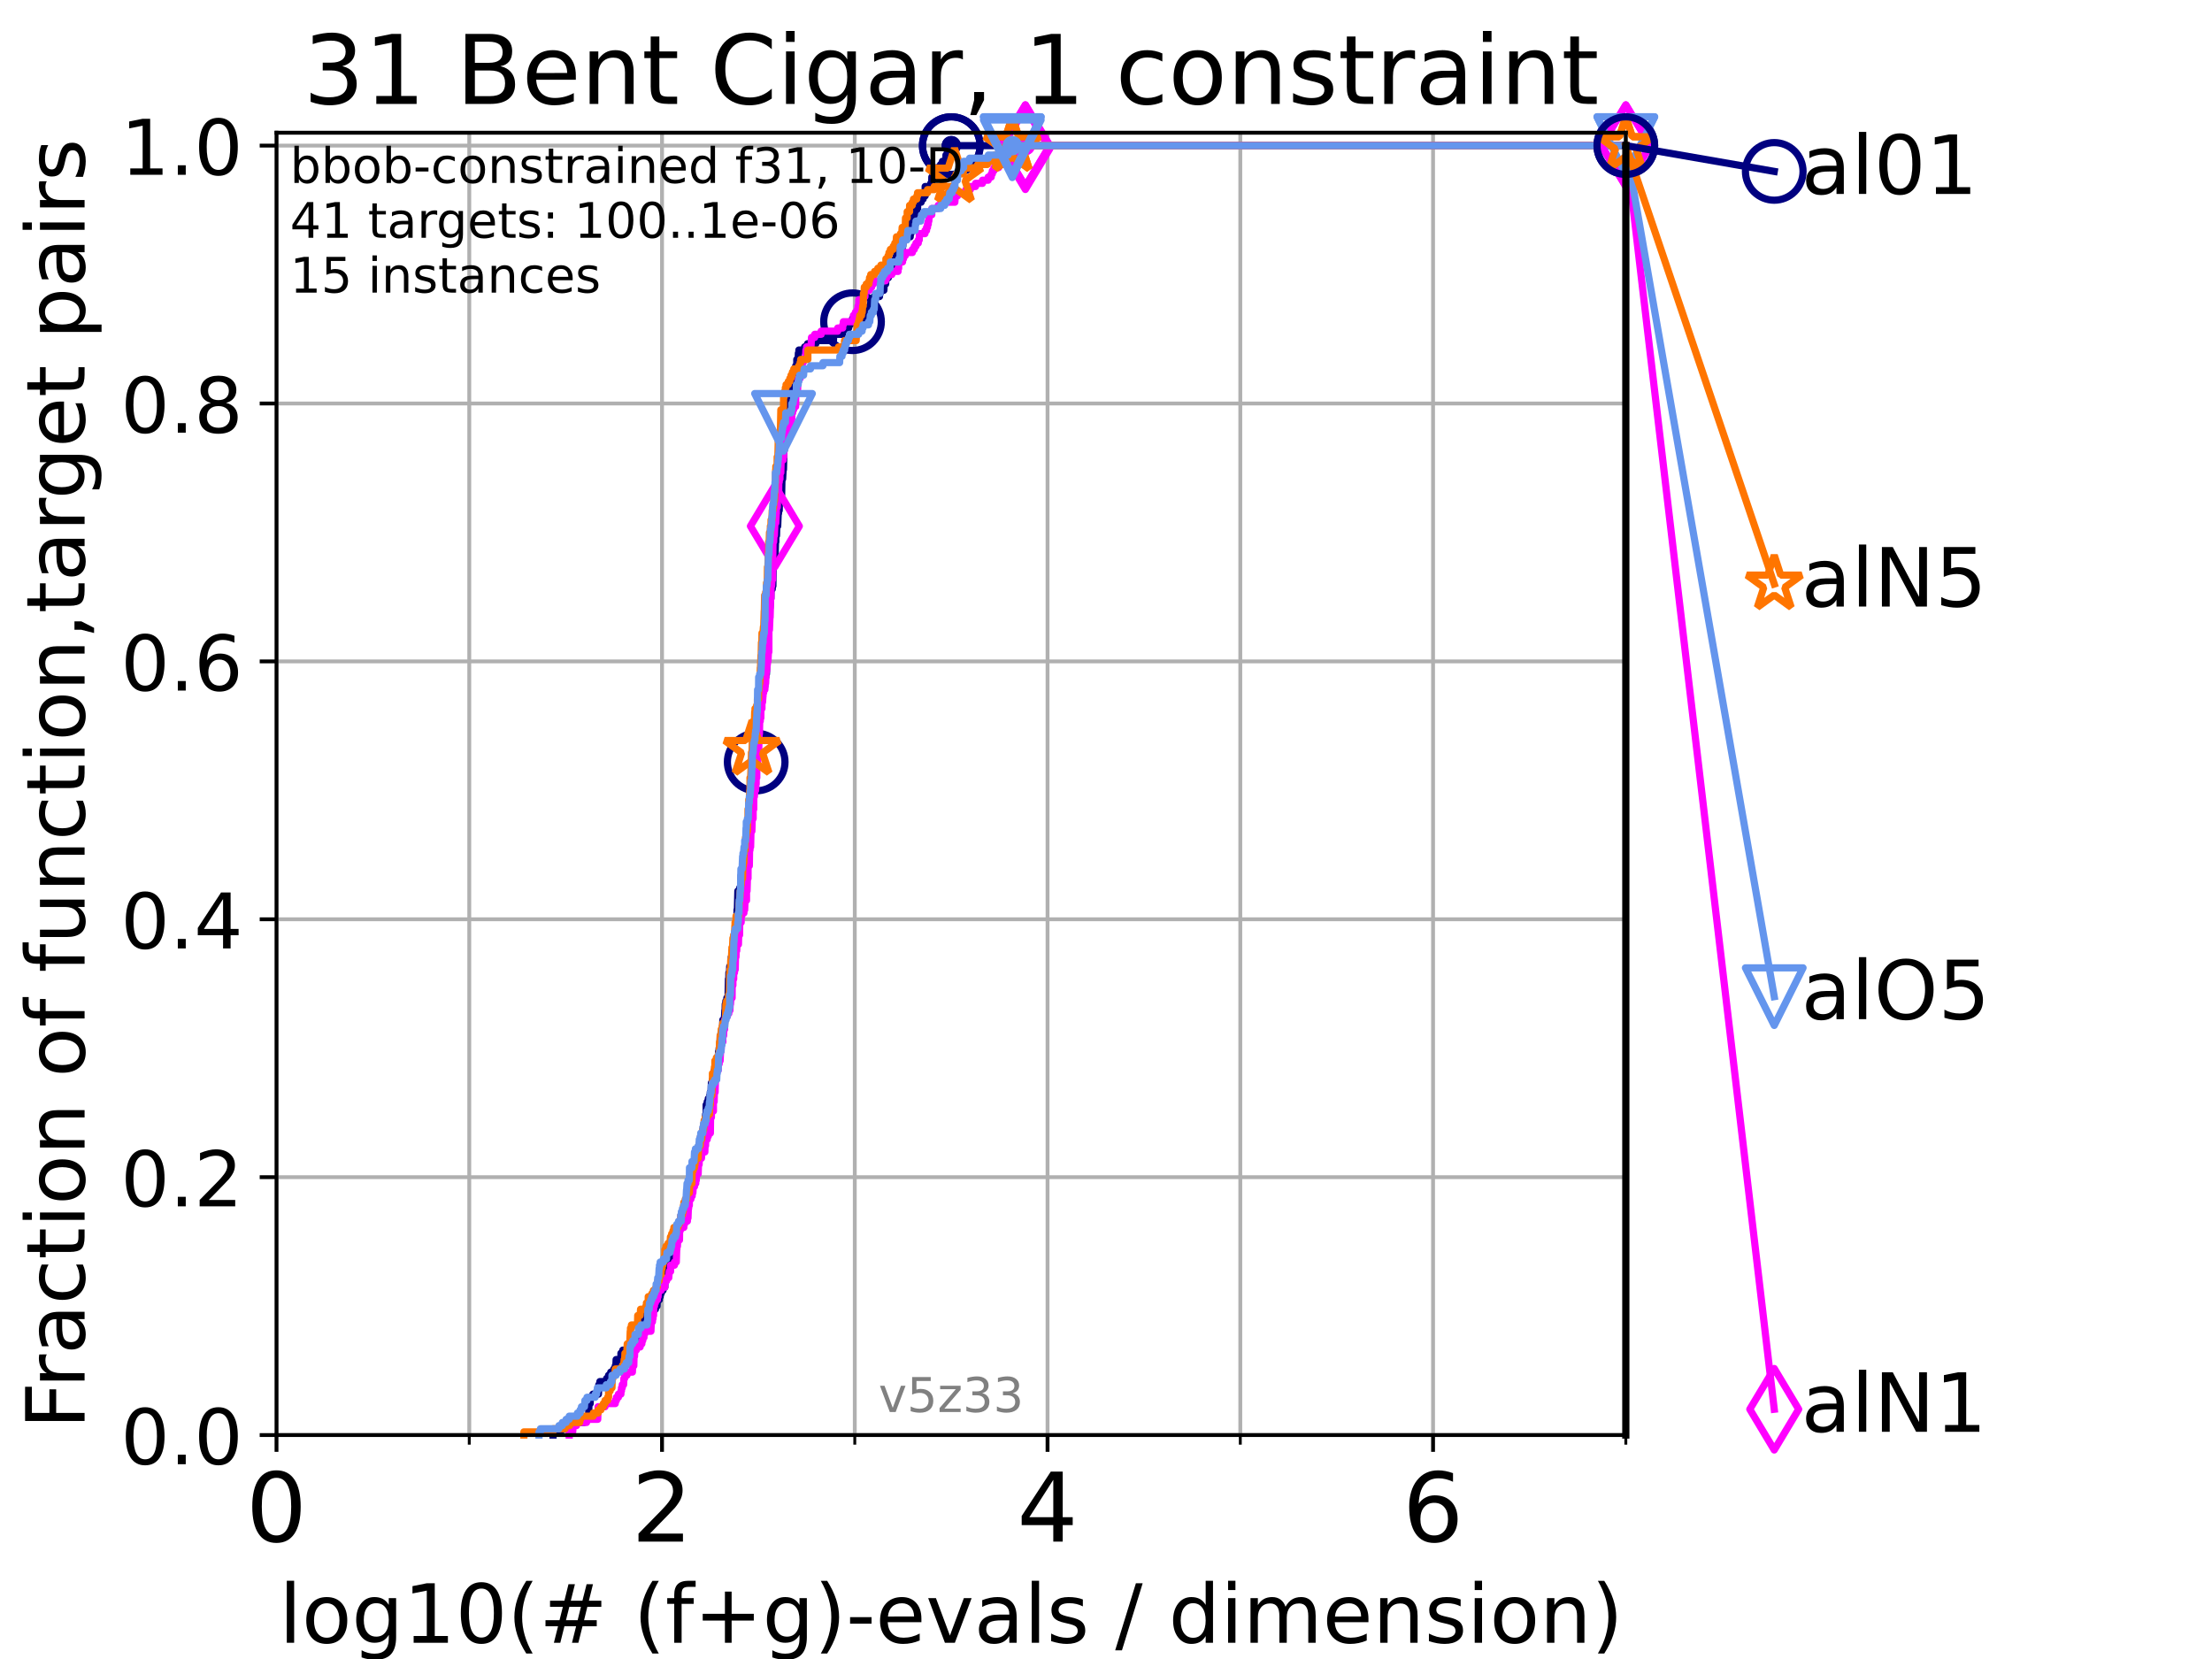 <?xml version="1.0" encoding="utf-8" standalone="no"?>
<!DOCTYPE svg PUBLIC "-//W3C//DTD SVG 1.1//EN"
  "http://www.w3.org/Graphics/SVG/1.1/DTD/svg11.dtd">
<!-- Created with matplotlib (https://matplotlib.org/) -->
<svg height="345.6pt" version="1.1" viewBox="0 0 460.8 345.6" width="460.8pt" xmlns="http://www.w3.org/2000/svg" xmlns:xlink="http://www.w3.org/1999/xlink">
 <defs>
  <style type="text/css">*{stroke-linecap:butt;stroke-linejoin:round;}</style>
 </defs>
 <g id="figure_1">
  <g id="patch_1">
   <path d="M 0 345.6 
L 460.8 345.6 
L 460.8 0 
L 0 0 
z
" style="fill:#ffffff;"/>
  </g>
  <g id="axes_1">
   <g id="patch_2">
    <path d="M 57.6 298.944 
L 338.688 298.944 
L 338.688 27.648 
L 57.6 27.648 
z
" style="fill:#ffffff;"/>
   </g>
   <g id="matplotlib.axis_1">
    <g id="xtick_1">
     <g id="line2d_1">
      <path clip-path="url(#p251c1a803c)" d="M 57.6 298.944 
L 57.6 27.648 
" style="fill:none;stroke:#b0b0b0;stroke-linecap:square;stroke-width:0.8;"/>
     </g>
     <g id="line2d_2">
      <defs>
       <path d="M 0 0 
L 0 3.5 
" id="m5995cc3511" style="stroke:#000000;stroke-width:0.8;"/>
      </defs>
      <g>
       <use style="stroke:#000000;stroke-width:0.8;" x="57.6" xlink:href="#m5995cc3511" y="298.944"/>
      </g>
     </g>
     <g id="text_1">
      <!-- 0 -->
      <g transform="translate(51.237 321.141)scale(0.2 -0.2)">
       <defs>
        <path d="M 31.781 66.406 
Q 24.172 66.406 20.328 58.906 
Q 16.5 51.422 16.5 36.375 
Q 16.5 21.391 20.328 13.891 
Q 24.172 6.391 31.781 6.391 
Q 39.453 6.391 43.281 13.891 
Q 47.125 21.391 47.125 36.375 
Q 47.125 51.422 43.281 58.906 
Q 39.453 66.406 31.781 66.406 
z
M 31.781 74.219 
Q 44.047 74.219 50.516 64.516 
Q 56.984 54.828 56.984 36.375 
Q 56.984 17.969 50.516 8.266 
Q 44.047 -1.422 31.781 -1.422 
Q 19.531 -1.422 13.062 8.266 
Q 6.594 17.969 6.594 36.375 
Q 6.594 54.828 13.062 64.516 
Q 19.531 74.219 31.781 74.219 
z
" id="DejaVuSans-48"/>
       </defs>
       <use xlink:href="#DejaVuSans-48"/>
      </g>
     </g>
    </g>
    <g id="xtick_2">
     <g id="line2d_3">
      <path clip-path="url(#p251c1a803c)" d="M 137.911 298.944 
L 137.911 27.648 
" style="fill:none;stroke:#b0b0b0;stroke-linecap:square;stroke-width:0.8;"/>
     </g>
     <g id="line2d_4">
      <g>
       <use style="stroke:#000000;stroke-width:0.8;" x="137.911" xlink:href="#m5995cc3511" y="298.944"/>
      </g>
     </g>
     <g id="text_2">
      <!-- 2 -->
      <g transform="translate(131.548 321.141)scale(0.2 -0.2)">
       <defs>
        <path d="M 19.188 8.297 
L 53.609 8.297 
L 53.609 0 
L 7.328 0 
L 7.328 8.297 
Q 12.938 14.109 22.625 23.891 
Q 32.328 33.688 34.812 36.531 
Q 39.547 41.844 41.422 45.531 
Q 43.312 49.219 43.312 52.781 
Q 43.312 58.594 39.234 62.25 
Q 35.156 65.922 28.609 65.922 
Q 23.969 65.922 18.812 64.312 
Q 13.672 62.703 7.812 59.422 
L 7.812 69.391 
Q 13.766 71.781 18.938 73 
Q 24.125 74.219 28.422 74.219 
Q 39.75 74.219 46.484 68.547 
Q 53.219 62.891 53.219 53.422 
Q 53.219 48.922 51.531 44.891 
Q 49.859 40.875 45.406 35.406 
Q 44.188 33.984 37.641 27.219 
Q 31.109 20.453 19.188 8.297 
z
" id="DejaVuSans-50"/>
       </defs>
       <use xlink:href="#DejaVuSans-50"/>
      </g>
     </g>
    </g>
    <g id="xtick_3">
     <g id="line2d_5">
      <path clip-path="url(#p251c1a803c)" d="M 218.222 298.944 
L 218.222 27.648 
" style="fill:none;stroke:#b0b0b0;stroke-linecap:square;stroke-width:0.8;"/>
     </g>
     <g id="line2d_6">
      <g>
       <use style="stroke:#000000;stroke-width:0.8;" x="218.222" xlink:href="#m5995cc3511" y="298.944"/>
      </g>
     </g>
     <g id="text_3">
      <!-- 4 -->
      <g transform="translate(211.859 321.141)scale(0.2 -0.2)">
       <defs>
        <path d="M 37.797 64.312 
L 12.891 25.391 
L 37.797 25.391 
z
M 35.203 72.906 
L 47.609 72.906 
L 47.609 25.391 
L 58.016 25.391 
L 58.016 17.188 
L 47.609 17.188 
L 47.609 0 
L 37.797 0 
L 37.797 17.188 
L 4.891 17.188 
L 4.891 26.703 
z
" id="DejaVuSans-52"/>
       </defs>
       <use xlink:href="#DejaVuSans-52"/>
      </g>
     </g>
    </g>
    <g id="xtick_4">
     <g id="line2d_7">
      <path clip-path="url(#p251c1a803c)" d="M 298.533 298.944 
L 298.533 27.648 
" style="fill:none;stroke:#b0b0b0;stroke-linecap:square;stroke-width:0.8;"/>
     </g>
     <g id="line2d_8">
      <g>
       <use style="stroke:#000000;stroke-width:0.8;" x="298.533" xlink:href="#m5995cc3511" y="298.944"/>
      </g>
     </g>
     <g id="text_4">
      <!-- 6 -->
      <g transform="translate(292.17 321.141)scale(0.2 -0.2)">
       <defs>
        <path d="M 33.016 40.375 
Q 26.375 40.375 22.484 35.828 
Q 18.609 31.297 18.609 23.391 
Q 18.609 15.531 22.484 10.953 
Q 26.375 6.391 33.016 6.391 
Q 39.656 6.391 43.531 10.953 
Q 47.406 15.531 47.406 23.391 
Q 47.406 31.297 43.531 35.828 
Q 39.656 40.375 33.016 40.375 
z
M 52.594 71.297 
L 52.594 62.312 
Q 48.875 64.062 45.094 64.984 
Q 41.312 65.922 37.594 65.922 
Q 27.828 65.922 22.672 59.328 
Q 17.531 52.734 16.797 39.406 
Q 19.672 43.656 24.016 45.922 
Q 28.375 48.188 33.594 48.188 
Q 44.578 48.188 50.953 41.516 
Q 57.328 34.859 57.328 23.391 
Q 57.328 12.156 50.688 5.359 
Q 44.047 -1.422 33.016 -1.422 
Q 20.359 -1.422 13.672 8.266 
Q 6.984 17.969 6.984 36.375 
Q 6.984 53.656 15.188 63.938 
Q 23.391 74.219 37.203 74.219 
Q 40.922 74.219 44.703 73.484 
Q 48.484 72.75 52.594 71.297 
z
" id="DejaVuSans-54"/>
       </defs>
       <use xlink:href="#DejaVuSans-54"/>
      </g>
     </g>
    </g>
    <g id="xtick_5">
     <g id="line2d_9">
      <path clip-path="url(#p251c1a803c)" d="M 97.755 298.944 
L 97.755 27.648 
" style="fill:none;stroke:#b0b0b0;stroke-linecap:square;stroke-width:0.8;"/>
     </g>
     <g id="line2d_10">
      <defs>
       <path d="M 0 0 
L 0 2 
" id="mc2e1dead9d" style="stroke:#000000;stroke-width:0.6;"/>
      </defs>
      <g>
       <use style="stroke:#000000;stroke-width:0.6;" x="97.755" xlink:href="#mc2e1dead9d" y="298.944"/>
      </g>
     </g>
    </g>
    <g id="xtick_6">
     <g id="line2d_11">
      <path clip-path="url(#p251c1a803c)" d="M 178.066 298.944 
L 178.066 27.648 
" style="fill:none;stroke:#b0b0b0;stroke-linecap:square;stroke-width:0.8;"/>
     </g>
     <g id="line2d_12">
      <g>
       <use style="stroke:#000000;stroke-width:0.6;" x="178.066" xlink:href="#mc2e1dead9d" y="298.944"/>
      </g>
     </g>
    </g>
    <g id="xtick_7">
     <g id="line2d_13">
      <path clip-path="url(#p251c1a803c)" d="M 258.377 298.944 
L 258.377 27.648 
" style="fill:none;stroke:#b0b0b0;stroke-linecap:square;stroke-width:0.8;"/>
     </g>
     <g id="line2d_14">
      <g>
       <use style="stroke:#000000;stroke-width:0.6;" x="258.377" xlink:href="#mc2e1dead9d" y="298.944"/>
      </g>
     </g>
    </g>
    <g id="xtick_8">
     <g id="line2d_15">
      <path clip-path="url(#p251c1a803c)" d="M 338.688 298.944 
L 338.688 27.648 
" style="fill:none;stroke:#b0b0b0;stroke-linecap:square;stroke-width:0.8;"/>
     </g>
     <g id="line2d_16">
      <g>
       <use style="stroke:#000000;stroke-width:0.6;" x="338.688" xlink:href="#mc2e1dead9d" y="298.944"/>
      </g>
     </g>
    </g>
    <g id="text_5">
     <!-- log10(# (f+g)-evals / dimension) -->
     <g transform="translate(58.145 342.218)scale(0.17 -0.17)">
      <defs>
       <path d="M 9.422 75.984 
L 18.406 75.984 
L 18.406 0 
L 9.422 0 
z
" id="DejaVuSans-108"/>
       <path d="M 30.609 48.391 
Q 23.391 48.391 19.188 42.75 
Q 14.984 37.109 14.984 27.297 
Q 14.984 17.484 19.156 11.844 
Q 23.344 6.203 30.609 6.203 
Q 37.797 6.203 41.984 11.859 
Q 46.188 17.531 46.188 27.297 
Q 46.188 37.016 41.984 42.703 
Q 37.797 48.391 30.609 48.391 
z
M 30.609 56 
Q 42.328 56 49.016 48.375 
Q 55.719 40.766 55.719 27.297 
Q 55.719 13.875 49.016 6.219 
Q 42.328 -1.422 30.609 -1.422 
Q 18.844 -1.422 12.172 6.219 
Q 5.516 13.875 5.516 27.297 
Q 5.516 40.766 12.172 48.375 
Q 18.844 56 30.609 56 
z
" id="DejaVuSans-111"/>
       <path d="M 45.406 27.984 
Q 45.406 37.75 41.375 43.109 
Q 37.359 48.484 30.078 48.484 
Q 22.859 48.484 18.828 43.109 
Q 14.797 37.75 14.797 27.984 
Q 14.797 18.266 18.828 12.891 
Q 22.859 7.516 30.078 7.516 
Q 37.359 7.516 41.375 12.891 
Q 45.406 18.266 45.406 27.984 
z
M 54.391 6.781 
Q 54.391 -7.172 48.188 -13.984 
Q 42 -20.797 29.203 -20.797 
Q 24.469 -20.797 20.266 -20.094 
Q 16.062 -19.391 12.109 -17.922 
L 12.109 -9.188 
Q 16.062 -11.328 19.922 -12.344 
Q 23.781 -13.375 27.781 -13.375 
Q 36.625 -13.375 41.016 -8.766 
Q 45.406 -4.156 45.406 5.172 
L 45.406 9.625 
Q 42.625 4.781 38.281 2.391 
Q 33.938 0 27.875 0 
Q 17.828 0 11.672 7.656 
Q 5.516 15.328 5.516 27.984 
Q 5.516 40.672 11.672 48.328 
Q 17.828 56 27.875 56 
Q 33.938 56 38.281 53.609 
Q 42.625 51.219 45.406 46.391 
L 45.406 54.688 
L 54.391 54.688 
z
" id="DejaVuSans-103"/>
       <path d="M 12.406 8.297 
L 28.516 8.297 
L 28.516 63.922 
L 10.984 60.406 
L 10.984 69.391 
L 28.422 72.906 
L 38.281 72.906 
L 38.281 8.297 
L 54.391 8.297 
L 54.391 0 
L 12.406 0 
z
" id="DejaVuSans-49"/>
       <path d="M 31 75.875 
Q 24.469 64.656 21.281 53.656 
Q 18.109 42.672 18.109 31.391 
Q 18.109 20.125 21.312 9.062 
Q 24.516 -2 31 -13.188 
L 23.188 -13.188 
Q 15.875 -1.703 12.234 9.375 
Q 8.594 20.453 8.594 31.391 
Q 8.594 42.281 12.203 53.312 
Q 15.828 64.359 23.188 75.875 
z
" id="DejaVuSans-40"/>
       <path d="M 51.125 44 
L 36.922 44 
L 32.812 27.688 
L 47.125 27.688 
z
M 43.797 71.781 
L 38.719 51.516 
L 52.984 51.516 
L 58.109 71.781 
L 65.922 71.781 
L 60.891 51.516 
L 76.125 51.516 
L 76.125 44 
L 58.984 44 
L 54.984 27.688 
L 70.516 27.688 
L 70.516 20.219 
L 53.078 20.219 
L 48 0 
L 40.188 0 
L 45.219 20.219 
L 30.906 20.219 
L 25.875 0 
L 18.016 0 
L 23.094 20.219 
L 7.719 20.219 
L 7.719 27.688 
L 24.906 27.688 
L 29 44 
L 13.281 44 
L 13.281 51.516 
L 30.906 51.516 
L 35.891 71.781 
z
" id="DejaVuSans-35"/>
       <path id="DejaVuSans-32"/>
       <path d="M 37.109 75.984 
L 37.109 68.5 
L 28.516 68.5 
Q 23.688 68.5 21.797 66.547 
Q 19.922 64.594 19.922 59.516 
L 19.922 54.688 
L 34.719 54.688 
L 34.719 47.703 
L 19.922 47.703 
L 19.922 0 
L 10.891 0 
L 10.891 47.703 
L 2.297 47.703 
L 2.297 54.688 
L 10.891 54.688 
L 10.891 58.5 
Q 10.891 67.625 15.141 71.797 
Q 19.391 75.984 28.609 75.984 
z
" id="DejaVuSans-102"/>
       <path d="M 46 62.703 
L 46 35.5 
L 73.188 35.5 
L 73.188 27.203 
L 46 27.203 
L 46 0 
L 37.797 0 
L 37.797 27.203 
L 10.594 27.203 
L 10.594 35.5 
L 37.797 35.5 
L 37.797 62.703 
z
" id="DejaVuSans-43"/>
       <path d="M 8.016 75.875 
L 15.828 75.875 
Q 23.141 64.359 26.781 53.312 
Q 30.422 42.281 30.422 31.391 
Q 30.422 20.453 26.781 9.375 
Q 23.141 -1.703 15.828 -13.188 
L 8.016 -13.188 
Q 14.5 -2 17.703 9.062 
Q 20.906 20.125 20.906 31.391 
Q 20.906 42.672 17.703 53.656 
Q 14.5 64.656 8.016 75.875 
z
" id="DejaVuSans-41"/>
       <path d="M 4.891 31.391 
L 31.203 31.391 
L 31.203 23.391 
L 4.891 23.391 
z
" id="DejaVuSans-45"/>
       <path d="M 56.203 29.594 
L 56.203 25.203 
L 14.891 25.203 
Q 15.484 15.922 20.484 11.062 
Q 25.484 6.203 34.422 6.203 
Q 39.594 6.203 44.453 7.469 
Q 49.312 8.734 54.109 11.281 
L 54.109 2.781 
Q 49.266 0.734 44.188 -0.344 
Q 39.109 -1.422 33.891 -1.422 
Q 20.797 -1.422 13.156 6.188 
Q 5.516 13.812 5.516 26.812 
Q 5.516 40.234 12.766 48.109 
Q 20.016 56 32.328 56 
Q 43.359 56 49.781 48.891 
Q 56.203 41.797 56.203 29.594 
z
M 47.219 32.234 
Q 47.125 39.594 43.094 43.984 
Q 39.062 48.391 32.422 48.391 
Q 24.906 48.391 20.391 44.141 
Q 15.875 39.891 15.188 32.172 
z
" id="DejaVuSans-101"/>
       <path d="M 2.984 54.688 
L 12.5 54.688 
L 29.594 8.797 
L 46.688 54.688 
L 56.203 54.688 
L 35.688 0 
L 23.484 0 
z
" id="DejaVuSans-118"/>
       <path d="M 34.281 27.484 
Q 23.391 27.484 19.188 25 
Q 14.984 22.516 14.984 16.5 
Q 14.984 11.719 18.141 8.906 
Q 21.297 6.109 26.703 6.109 
Q 34.188 6.109 38.703 11.406 
Q 43.219 16.703 43.219 25.484 
L 43.219 27.484 
z
M 52.203 31.203 
L 52.203 0 
L 43.219 0 
L 43.219 8.297 
Q 40.141 3.328 35.547 0.953 
Q 30.953 -1.422 24.312 -1.422 
Q 15.922 -1.422 10.953 3.297 
Q 6 8.016 6 15.922 
Q 6 25.141 12.172 29.828 
Q 18.359 34.516 30.609 34.516 
L 43.219 34.516 
L 43.219 35.406 
Q 43.219 41.609 39.141 45 
Q 35.062 48.391 27.688 48.391 
Q 23 48.391 18.547 47.266 
Q 14.109 46.141 10.016 43.891 
L 10.016 52.203 
Q 14.938 54.109 19.578 55.047 
Q 24.219 56 28.609 56 
Q 40.484 56 46.344 49.844 
Q 52.203 43.703 52.203 31.203 
z
" id="DejaVuSans-97"/>
       <path d="M 44.281 53.078 
L 44.281 44.578 
Q 40.484 46.531 36.375 47.5 
Q 32.281 48.484 27.875 48.484 
Q 21.188 48.484 17.844 46.438 
Q 14.5 44.391 14.5 40.281 
Q 14.5 37.156 16.891 35.375 
Q 19.281 33.594 26.516 31.984 
L 29.594 31.297 
Q 39.156 29.25 43.188 25.516 
Q 47.219 21.781 47.219 15.094 
Q 47.219 7.469 41.188 3.016 
Q 35.156 -1.422 24.609 -1.422 
Q 20.219 -1.422 15.453 -0.562 
Q 10.688 0.297 5.422 2 
L 5.422 11.281 
Q 10.406 8.688 15.234 7.391 
Q 20.062 6.109 24.812 6.109 
Q 31.156 6.109 34.562 8.281 
Q 37.984 10.453 37.984 14.406 
Q 37.984 18.062 35.516 20.016 
Q 33.062 21.969 24.703 23.781 
L 21.578 24.516 
Q 13.234 26.266 9.516 29.906 
Q 5.812 33.547 5.812 39.891 
Q 5.812 47.609 11.281 51.797 
Q 16.75 56 26.812 56 
Q 31.781 56 36.172 55.266 
Q 40.578 54.547 44.281 53.078 
z
" id="DejaVuSans-115"/>
       <path d="M 25.391 72.906 
L 33.688 72.906 
L 8.297 -9.281 
L 0 -9.281 
z
" id="DejaVuSans-47"/>
       <path d="M 45.406 46.391 
L 45.406 75.984 
L 54.391 75.984 
L 54.391 0 
L 45.406 0 
L 45.406 8.203 
Q 42.578 3.328 38.25 0.953 
Q 33.938 -1.422 27.875 -1.422 
Q 17.969 -1.422 11.734 6.484 
Q 5.516 14.406 5.516 27.297 
Q 5.516 40.188 11.734 48.094 
Q 17.969 56 27.875 56 
Q 33.938 56 38.25 53.625 
Q 42.578 51.266 45.406 46.391 
z
M 14.797 27.297 
Q 14.797 17.391 18.875 11.75 
Q 22.953 6.109 30.078 6.109 
Q 37.203 6.109 41.297 11.75 
Q 45.406 17.391 45.406 27.297 
Q 45.406 37.203 41.297 42.844 
Q 37.203 48.484 30.078 48.484 
Q 22.953 48.484 18.875 42.844 
Q 14.797 37.203 14.797 27.297 
z
" id="DejaVuSans-100"/>
       <path d="M 9.422 54.688 
L 18.406 54.688 
L 18.406 0 
L 9.422 0 
z
M 9.422 75.984 
L 18.406 75.984 
L 18.406 64.594 
L 9.422 64.594 
z
" id="DejaVuSans-105"/>
       <path d="M 52 44.188 
Q 55.375 50.25 60.062 53.125 
Q 64.75 56 71.094 56 
Q 79.641 56 84.281 50.016 
Q 88.922 44.047 88.922 33.016 
L 88.922 0 
L 79.891 0 
L 79.891 32.719 
Q 79.891 40.578 77.094 44.375 
Q 74.312 48.188 68.609 48.188 
Q 61.625 48.188 57.562 43.547 
Q 53.516 38.922 53.516 30.906 
L 53.516 0 
L 44.484 0 
L 44.484 32.719 
Q 44.484 40.625 41.703 44.406 
Q 38.922 48.188 33.109 48.188 
Q 26.219 48.188 22.156 43.531 
Q 18.109 38.875 18.109 30.906 
L 18.109 0 
L 9.078 0 
L 9.078 54.688 
L 18.109 54.688 
L 18.109 46.188 
Q 21.188 51.219 25.484 53.609 
Q 29.781 56 35.688 56 
Q 41.656 56 45.828 52.969 
Q 50 49.953 52 44.188 
z
" id="DejaVuSans-109"/>
       <path d="M 54.891 33.016 
L 54.891 0 
L 45.906 0 
L 45.906 32.719 
Q 45.906 40.484 42.875 44.328 
Q 39.844 48.188 33.797 48.188 
Q 26.516 48.188 22.312 43.547 
Q 18.109 38.922 18.109 30.906 
L 18.109 0 
L 9.078 0 
L 9.078 54.688 
L 18.109 54.688 
L 18.109 46.188 
Q 21.344 51.125 25.703 53.562 
Q 30.078 56 35.797 56 
Q 45.219 56 50.047 50.172 
Q 54.891 44.344 54.891 33.016 
z
" id="DejaVuSans-110"/>
      </defs>
      <use xlink:href="#DejaVuSans-108"/>
      <use x="27.783" xlink:href="#DejaVuSans-111"/>
      <use x="88.965" xlink:href="#DejaVuSans-103"/>
      <use x="152.441" xlink:href="#DejaVuSans-49"/>
      <use x="216.064" xlink:href="#DejaVuSans-48"/>
      <use x="279.688" xlink:href="#DejaVuSans-40"/>
      <use x="318.701" xlink:href="#DejaVuSans-35"/>
      <use x="402.49" xlink:href="#DejaVuSans-32"/>
      <use x="434.277" xlink:href="#DejaVuSans-40"/>
      <use x="473.291" xlink:href="#DejaVuSans-102"/>
      <use x="508.496" xlink:href="#DejaVuSans-43"/>
      <use x="592.285" xlink:href="#DejaVuSans-103"/>
      <use x="655.762" xlink:href="#DejaVuSans-41"/>
      <use x="694.775" xlink:href="#DejaVuSans-45"/>
      <use x="730.859" xlink:href="#DejaVuSans-101"/>
      <use x="792.383" xlink:href="#DejaVuSans-118"/>
      <use x="851.562" xlink:href="#DejaVuSans-97"/>
      <use x="912.842" xlink:href="#DejaVuSans-108"/>
      <use x="940.625" xlink:href="#DejaVuSans-115"/>
      <use x="992.725" xlink:href="#DejaVuSans-32"/>
      <use x="1024.512" xlink:href="#DejaVuSans-47"/>
      <use x="1058.203" xlink:href="#DejaVuSans-32"/>
      <use x="1089.99" xlink:href="#DejaVuSans-100"/>
      <use x="1153.467" xlink:href="#DejaVuSans-105"/>
      <use x="1181.25" xlink:href="#DejaVuSans-109"/>
      <use x="1278.662" xlink:href="#DejaVuSans-101"/>
      <use x="1340.186" xlink:href="#DejaVuSans-110"/>
      <use x="1403.564" xlink:href="#DejaVuSans-115"/>
      <use x="1455.664" xlink:href="#DejaVuSans-105"/>
      <use x="1483.447" xlink:href="#DejaVuSans-111"/>
      <use x="1544.629" xlink:href="#DejaVuSans-110"/>
      <use x="1608.008" xlink:href="#DejaVuSans-41"/>
     </g>
    </g>
   </g>
   <g id="matplotlib.axis_2">
    <g id="ytick_1">
     <g id="line2d_17">
      <path clip-path="url(#p251c1a803c)" d="M 57.6 298.944 
L 338.688 298.944 
" style="fill:none;stroke:#b0b0b0;stroke-linecap:square;stroke-width:0.8;"/>
     </g>
     <g id="line2d_18">
      <defs>
       <path d="M 0 0 
L -3.5 0 
" id="mc86d7a7507" style="stroke:#000000;stroke-width:0.8;"/>
      </defs>
      <g>
       <use style="stroke:#000000;stroke-width:0.8;" x="57.6" xlink:href="#mc86d7a7507" y="298.944"/>
      </g>
     </g>
     <g id="text_6">
      <!-- 0.0 -->
      <g transform="translate(25.155 305.023)scale(0.16 -0.16)">
       <defs>
        <path d="M 10.688 12.406 
L 21 12.406 
L 21 0 
L 10.688 0 
z
" id="DejaVuSans-46"/>
       </defs>
       <use xlink:href="#DejaVuSans-48"/>
       <use x="63.623" xlink:href="#DejaVuSans-46"/>
       <use x="95.41" xlink:href="#DejaVuSans-48"/>
      </g>
     </g>
    </g>
    <g id="ytick_2">
     <g id="line2d_19">
      <path clip-path="url(#p251c1a803c)" d="M 57.6 245.222 
L 338.688 245.222 
" style="fill:none;stroke:#b0b0b0;stroke-linecap:square;stroke-width:0.8;"/>
     </g>
     <g id="line2d_20">
      <g>
       <use style="stroke:#000000;stroke-width:0.8;" x="57.6" xlink:href="#mc86d7a7507" y="245.222"/>
      </g>
     </g>
     <g id="text_7">
      <!-- 0.2 -->
      <g transform="translate(25.155 251.301)scale(0.16 -0.16)">
       <use xlink:href="#DejaVuSans-48"/>
       <use x="63.623" xlink:href="#DejaVuSans-46"/>
       <use x="95.41" xlink:href="#DejaVuSans-50"/>
      </g>
     </g>
    </g>
    <g id="ytick_3">
     <g id="line2d_21">
      <path clip-path="url(#p251c1a803c)" d="M 57.6 191.5 
L 338.688 191.5 
" style="fill:none;stroke:#b0b0b0;stroke-linecap:square;stroke-width:0.8;"/>
     </g>
     <g id="line2d_22">
      <g>
       <use style="stroke:#000000;stroke-width:0.8;" x="57.6" xlink:href="#mc86d7a7507" y="191.5"/>
      </g>
     </g>
     <g id="text_8">
      <!-- 0.4 -->
      <g transform="translate(25.155 197.579)scale(0.16 -0.16)">
       <use xlink:href="#DejaVuSans-48"/>
       <use x="63.623" xlink:href="#DejaVuSans-46"/>
       <use x="95.41" xlink:href="#DejaVuSans-52"/>
      </g>
     </g>
    </g>
    <g id="ytick_4">
     <g id="line2d_23">
      <path clip-path="url(#p251c1a803c)" d="M 57.6 137.778 
L 338.688 137.778 
" style="fill:none;stroke:#b0b0b0;stroke-linecap:square;stroke-width:0.8;"/>
     </g>
     <g id="line2d_24">
      <g>
       <use style="stroke:#000000;stroke-width:0.8;" x="57.6" xlink:href="#mc86d7a7507" y="137.778"/>
      </g>
     </g>
     <g id="text_9">
      <!-- 0.6 -->
      <g transform="translate(25.155 143.857)scale(0.16 -0.16)">
       <use xlink:href="#DejaVuSans-48"/>
       <use x="63.623" xlink:href="#DejaVuSans-46"/>
       <use x="95.41" xlink:href="#DejaVuSans-54"/>
      </g>
     </g>
    </g>
    <g id="ytick_5">
     <g id="line2d_25">
      <path clip-path="url(#p251c1a803c)" d="M 57.6 84.056 
L 338.688 84.056 
" style="fill:none;stroke:#b0b0b0;stroke-linecap:square;stroke-width:0.8;"/>
     </g>
     <g id="line2d_26">
      <g>
       <use style="stroke:#000000;stroke-width:0.8;" x="57.6" xlink:href="#mc86d7a7507" y="84.056"/>
      </g>
     </g>
     <g id="text_10">
      <!-- 0.8 -->
      <g transform="translate(25.155 90.135)scale(0.16 -0.16)">
       <defs>
        <path d="M 31.781 34.625 
Q 24.75 34.625 20.719 30.859 
Q 16.703 27.094 16.703 20.516 
Q 16.703 13.922 20.719 10.156 
Q 24.75 6.391 31.781 6.391 
Q 38.812 6.391 42.859 10.172 
Q 46.922 13.969 46.922 20.516 
Q 46.922 27.094 42.891 30.859 
Q 38.875 34.625 31.781 34.625 
z
M 21.922 38.812 
Q 15.578 40.375 12.031 44.719 
Q 8.5 49.078 8.5 55.328 
Q 8.5 64.062 14.719 69.141 
Q 20.953 74.219 31.781 74.219 
Q 42.672 74.219 48.875 69.141 
Q 55.078 64.062 55.078 55.328 
Q 55.078 49.078 51.531 44.719 
Q 48 40.375 41.703 38.812 
Q 48.828 37.156 52.797 32.312 
Q 56.781 27.484 56.781 20.516 
Q 56.781 9.906 50.312 4.234 
Q 43.844 -1.422 31.781 -1.422 
Q 19.734 -1.422 13.25 4.234 
Q 6.781 9.906 6.781 20.516 
Q 6.781 27.484 10.781 32.312 
Q 14.797 37.156 21.922 38.812 
z
M 18.312 54.391 
Q 18.312 48.734 21.844 45.562 
Q 25.391 42.391 31.781 42.391 
Q 38.141 42.391 41.719 45.562 
Q 45.312 48.734 45.312 54.391 
Q 45.312 60.062 41.719 63.234 
Q 38.141 66.406 31.781 66.406 
Q 25.391 66.406 21.844 63.234 
Q 18.312 60.062 18.312 54.391 
z
" id="DejaVuSans-56"/>
       </defs>
       <use xlink:href="#DejaVuSans-48"/>
       <use x="63.623" xlink:href="#DejaVuSans-46"/>
       <use x="95.41" xlink:href="#DejaVuSans-56"/>
      </g>
     </g>
    </g>
    <g id="ytick_6">
     <g id="line2d_27">
      <path clip-path="url(#p251c1a803c)" d="M 57.6 30.334 
L 338.688 30.334 
" style="fill:none;stroke:#b0b0b0;stroke-linecap:square;stroke-width:0.8;"/>
     </g>
     <g id="line2d_28">
      <g>
       <use style="stroke:#000000;stroke-width:0.8;" x="57.6" xlink:href="#mc86d7a7507" y="30.334"/>
      </g>
     </g>
     <g id="text_11">
      <!-- 1.0 -->
      <g transform="translate(25.155 36.413)scale(0.16 -0.16)">
       <use xlink:href="#DejaVuSans-49"/>
       <use x="63.623" xlink:href="#DejaVuSans-46"/>
       <use x="95.41" xlink:href="#DejaVuSans-48"/>
      </g>
     </g>
    </g>
    <g id="text_12">
     <!-- Fraction of function,target pairs -->
     <g transform="translate(17.62 297.681)rotate(-90)scale(0.17 -0.17)">
      <defs>
       <path d="M 9.812 72.906 
L 51.703 72.906 
L 51.703 64.594 
L 19.672 64.594 
L 19.672 43.109 
L 48.578 43.109 
L 48.578 34.812 
L 19.672 34.812 
L 19.672 0 
L 9.812 0 
z
" id="DejaVuSans-70"/>
       <path d="M 41.109 46.297 
Q 39.594 47.172 37.812 47.578 
Q 36.031 48 33.891 48 
Q 26.266 48 22.188 43.047 
Q 18.109 38.094 18.109 28.812 
L 18.109 0 
L 9.078 0 
L 9.078 54.688 
L 18.109 54.688 
L 18.109 46.188 
Q 20.953 51.172 25.484 53.578 
Q 30.031 56 36.531 56 
Q 37.453 56 38.578 55.875 
Q 39.703 55.766 41.062 55.516 
z
" id="DejaVuSans-114"/>
       <path d="M 48.781 52.594 
L 48.781 44.188 
Q 44.969 46.297 41.141 47.344 
Q 37.312 48.391 33.406 48.391 
Q 24.656 48.391 19.812 42.844 
Q 14.984 37.312 14.984 27.297 
Q 14.984 17.281 19.812 11.734 
Q 24.656 6.203 33.406 6.203 
Q 37.312 6.203 41.141 7.25 
Q 44.969 8.297 48.781 10.406 
L 48.781 2.094 
Q 45.016 0.344 40.984 -0.531 
Q 36.969 -1.422 32.422 -1.422 
Q 20.062 -1.422 12.781 6.344 
Q 5.516 14.109 5.516 27.297 
Q 5.516 40.672 12.859 48.328 
Q 20.219 56 33.016 56 
Q 37.156 56 41.109 55.141 
Q 45.062 54.297 48.781 52.594 
z
" id="DejaVuSans-99"/>
       <path d="M 18.312 70.219 
L 18.312 54.688 
L 36.812 54.688 
L 36.812 47.703 
L 18.312 47.703 
L 18.312 18.016 
Q 18.312 11.328 20.141 9.422 
Q 21.969 7.516 27.594 7.516 
L 36.812 7.516 
L 36.812 0 
L 27.594 0 
Q 17.188 0 13.234 3.875 
Q 9.281 7.766 9.281 18.016 
L 9.281 47.703 
L 2.688 47.703 
L 2.688 54.688 
L 9.281 54.688 
L 9.281 70.219 
z
" id="DejaVuSans-116"/>
       <path d="M 8.5 21.578 
L 8.5 54.688 
L 17.484 54.688 
L 17.484 21.922 
Q 17.484 14.156 20.5 10.266 
Q 23.531 6.391 29.594 6.391 
Q 36.859 6.391 41.078 11.031 
Q 45.312 15.672 45.312 23.688 
L 45.312 54.688 
L 54.297 54.688 
L 54.297 0 
L 45.312 0 
L 45.312 8.406 
Q 42.047 3.422 37.719 1 
Q 33.406 -1.422 27.688 -1.422 
Q 18.266 -1.422 13.375 4.438 
Q 8.5 10.297 8.5 21.578 
z
M 31.109 56 
z
" id="DejaVuSans-117"/>
       <path d="M 11.719 12.406 
L 22.016 12.406 
L 22.016 4 
L 14.016 -11.625 
L 7.719 -11.625 
L 11.719 4 
z
" id="DejaVuSans-44"/>
       <path d="M 18.109 8.203 
L 18.109 -20.797 
L 9.078 -20.797 
L 9.078 54.688 
L 18.109 54.688 
L 18.109 46.391 
Q 20.953 51.266 25.266 53.625 
Q 29.594 56 35.594 56 
Q 45.562 56 51.781 48.094 
Q 58.016 40.188 58.016 27.297 
Q 58.016 14.406 51.781 6.484 
Q 45.562 -1.422 35.594 -1.422 
Q 29.594 -1.422 25.266 0.953 
Q 20.953 3.328 18.109 8.203 
z
M 48.688 27.297 
Q 48.688 37.203 44.609 42.844 
Q 40.531 48.484 33.406 48.484 
Q 26.266 48.484 22.188 42.844 
Q 18.109 37.203 18.109 27.297 
Q 18.109 17.391 22.188 11.75 
Q 26.266 6.109 33.406 6.109 
Q 40.531 6.109 44.609 11.75 
Q 48.688 17.391 48.688 27.297 
z
" id="DejaVuSans-112"/>
      </defs>
      <use xlink:href="#DejaVuSans-70"/>
      <use x="50.27" xlink:href="#DejaVuSans-114"/>
      <use x="91.383" xlink:href="#DejaVuSans-97"/>
      <use x="152.662" xlink:href="#DejaVuSans-99"/>
      <use x="207.643" xlink:href="#DejaVuSans-116"/>
      <use x="246.852" xlink:href="#DejaVuSans-105"/>
      <use x="274.635" xlink:href="#DejaVuSans-111"/>
      <use x="335.816" xlink:href="#DejaVuSans-110"/>
      <use x="399.195" xlink:href="#DejaVuSans-32"/>
      <use x="430.982" xlink:href="#DejaVuSans-111"/>
      <use x="492.164" xlink:href="#DejaVuSans-102"/>
      <use x="527.369" xlink:href="#DejaVuSans-32"/>
      <use x="559.156" xlink:href="#DejaVuSans-102"/>
      <use x="594.361" xlink:href="#DejaVuSans-117"/>
      <use x="657.74" xlink:href="#DejaVuSans-110"/>
      <use x="721.119" xlink:href="#DejaVuSans-99"/>
      <use x="776.1" xlink:href="#DejaVuSans-116"/>
      <use x="815.309" xlink:href="#DejaVuSans-105"/>
      <use x="843.092" xlink:href="#DejaVuSans-111"/>
      <use x="904.273" xlink:href="#DejaVuSans-110"/>
      <use x="967.652" xlink:href="#DejaVuSans-44"/>
      <use x="999.439" xlink:href="#DejaVuSans-116"/>
      <use x="1038.648" xlink:href="#DejaVuSans-97"/>
      <use x="1099.928" xlink:href="#DejaVuSans-114"/>
      <use x="1139.291" xlink:href="#DejaVuSans-103"/>
      <use x="1202.768" xlink:href="#DejaVuSans-101"/>
      <use x="1264.291" xlink:href="#DejaVuSans-116"/>
      <use x="1303.5" xlink:href="#DejaVuSans-32"/>
      <use x="1335.287" xlink:href="#DejaVuSans-112"/>
      <use x="1398.764" xlink:href="#DejaVuSans-97"/>
      <use x="1460.043" xlink:href="#DejaVuSans-105"/>
      <use x="1487.826" xlink:href="#DejaVuSans-114"/>
      <use x="1528.939" xlink:href="#DejaVuSans-115"/>
     </g>
    </g>
   </g>
   <g id="line2d_29">
    <defs>
     <path d="M 0 1.5 
C 0.398 1.5 0.779 1.342 1.061 1.061 
C 1.342 0.779 1.5 0.398 1.5 0 
C 1.5 -0.398 1.342 -0.779 1.061 -1.061 
C 0.779 -1.342 0.398 -1.5 0 -1.5 
C -0.398 -1.5 -0.779 -1.342 -1.061 -1.061 
C -1.342 -0.779 -1.5 -0.398 -1.5 0 
C -1.5 0.398 -1.342 0.779 -1.061 1.061 
C -0.779 1.342 -0.398 1.5 0 1.5 
z
" id="meeaea48c01" style="stroke:#000080;"/>
    </defs>
    <g>
     <use style="fill:#000080;stroke:#000080;" x="198.168" xlink:href="#meeaea48c01" y="30.334"/>
     <use style="fill:#000080;stroke:#000080;" x="198.168" xlink:href="#meeaea48c01" y="30.334"/>
    </g>
   </g>
   <g id="line2d_30">
    <path d="M 115.206 298.944 
L 115.206 298.289 
L 116.798 298.289 
L 116.798 297.634 
L 118.364 297.634 
L 118.364 296.979 
L 118.994 296.979 
L 118.994 296.323 
L 121.668 296.323 
L 121.668 295.668 
L 122.191 295.668 
L 122.191 295.013 
L 122.615 295.013 
L 122.699 292.393 
L 122.948 292.393 
L 122.948 291.082 
L 123.514 291.082 
L 123.514 290.427 
L 124.669 290.427 
L 124.744 288.462 
L 124.965 288.462 
L 124.965 287.807 
L 126.372 287.807 
L 126.372 287.151 
L 126.773 287.151 
L 126.773 286.496 
L 127.229 286.496 
L 127.229 285.841 
L 127.861 285.841 
L 127.861 285.186 
L 128.169 285.186 
L 128.169 284.531 
L 128.291 284.531 
L 128.351 283.22 
L 129.348 283.22 
L 129.348 281.91 
L 129.742 281.91 
L 129.742 281.255 
L 131.236 281.255 
L 131.236 280.6 
L 131.74 280.6 
L 131.74 279.945 
L 132.085 279.945 
L 132.085 279.29 
L 132.327 279.29 
L 132.327 278.634 
L 132.613 278.634 
L 132.613 277.979 
L 133.488 277.979 
L 133.488 277.324 
L 133.844 277.324 
L 133.888 274.704 
L 134.322 274.704 
L 134.322 274.048 
L 134.577 274.048 
L 134.577 273.393 
L 134.787 273.393 
L 134.787 272.738 
L 136.532 272.738 
L 136.532 272.083 
L 136.869 272.083 
L 136.943 270.773 
L 137.344 270.773 
L 137.344 270.118 
L 137.523 270.118 
L 137.523 269.462 
L 137.736 269.462 
L 137.736 268.807 
L 138.119 268.807 
L 138.119 268.152 
L 138.494 268.152 
L 138.528 266.187 
L 138.628 266.187 
L 138.628 265.532 
L 138.861 265.532 
L 138.861 264.221 
L 139.091 264.221 
L 139.091 263.566 
L 139.253 263.566 
L 139.253 262.911 
L 139.509 262.911 
L 139.509 261.601 
L 140.165 261.601 
L 140.165 258.98 
L 140.589 258.98 
L 140.679 257.015 
L 140.856 257.015 
L 140.856 256.36 
L 141.032 256.36 
L 141.032 255.704 
L 141.235 255.704 
L 141.235 255.049 
L 141.858 255.049 
L 141.858 253.084 
L 142.161 253.084 
L 142.161 252.429 
L 142.459 252.429 
L 142.459 251.773 
L 142.753 251.773 
L 142.753 250.463 
L 142.91 250.463 
L 142.91 249.808 
L 143.324 249.808 
L 143.324 249.153 
L 143.603 249.153 
L 143.603 247.843 
L 143.754 247.843 
L 143.754 247.187 
L 143.903 247.187 
L 143.977 245.877 
L 144.051 245.877 
L 144.148 244.567 
L 144.173 244.567 
L 144.246 243.257 
L 144.367 243.257 
L 144.367 242.601 
L 144.582 242.601 
L 144.582 241.946 
L 145.075 241.946 
L 145.167 239.981 
L 145.688 239.981 
L 145.733 238.015 
L 145.822 238.015 
L 145.932 236.705 
L 146.086 236.705 
L 146.086 236.05 
L 146.388 236.05 
L 146.495 234.74 
L 146.644 234.74 
L 146.749 233.429 
L 146.917 233.429 
L 147 232.119 
L 147.103 232.119 
L 147.103 230.154 
L 147.328 230.154 
L 147.328 229.499 
L 147.55 229.499 
L 147.55 228.843 
L 147.849 228.843 
L 147.849 228.188 
L 147.967 228.188 
L 147.967 227.533 
L 148.123 227.533 
L 148.2 225.568 
L 148.412 225.568 
L 148.412 224.912 
L 148.62 224.912 
L 148.62 224.257 
L 148.771 224.257 
L 148.827 222.947 
L 149.031 222.947 
L 149.049 220.982 
L 149.468 220.982 
L 149.468 220.326 
L 149.629 220.326 
L 149.7 219.016 
L 149.806 219.016 
L 149.806 218.361 
L 149.946 218.361 
L 150.051 215.74 
L 150.207 215.74 
L 150.207 215.085 
L 150.395 215.085 
L 150.395 214.43 
L 150.531 214.43 
L 150.582 212.465 
L 150.899 212.465 
L 150.999 210.499 
L 151.048 210.499 
L 151.081 209.189 
L 151.211 209.189 
L 151.211 208.534 
L 151.422 208.534 
L 151.422 207.879 
L 151.661 207.879 
L 151.74 203.948 
L 151.819 203.948 
L 151.835 202.638 
L 151.975 202.638 
L 152.006 201.327 
L 152.345 201.327 
L 152.345 199.362 
L 152.512 199.362 
L 152.512 198.052 
L 152.647 198.052 
L 152.647 197.396 
L 152.856 197.396 
L 152.856 196.741 
L 153.003 196.741 
L 153.003 195.431 
L 153.323 195.431 
L 153.381 194.121 
L 153.495 194.121 
L 153.538 189.535 
L 153.609 189.535 
L 153.708 185.604 
L 154.098 185.604 
L 154.098 184.949 
L 154.345 184.949 
L 154.399 182.328 
L 154.534 182.328 
L 154.534 181.673 
L 154.695 181.673 
L 154.695 181.018 
L 155.025 181.018 
L 155.129 179.707 
L 155.271 179.707 
L 155.271 179.052 
L 155.438 179.052 
L 155.438 178.397 
L 155.691 178.397 
L 155.767 177.087 
L 155.829 177.087 
L 155.904 175.777 
L 155.966 175.777 
L 156.053 173.156 
L 156.188 173.156 
L 156.273 170.535 
L 156.358 170.535 
L 156.37 168.57 
L 156.503 168.57 
L 156.503 167.26 
L 156.634 167.26 
L 156.634 165.949 
L 156.765 165.949 
L 156.812 163.329 
L 156.942 163.329 
L 156.942 162.674 
L 157.128 162.674 
L 157.22 160.708 
L 157.392 160.708 
L 157.495 159.398 
L 157.529 159.398 
L 157.608 156.122 
L 157.653 156.122 
L 157.653 154.812 
L 157.765 154.812 
L 157.821 152.846 
L 157.876 152.846 
L 157.965 149.571 
L 158.195 149.571 
L 158.228 147.605 
L 158.423 147.605 
L 158.498 145.64 
L 158.551 145.64 
L 158.551 144.985 
L 158.732 144.985 
L 158.732 144.33 
L 158.932 144.33 
L 158.932 143.674 
L 159.139 143.674 
L 159.139 143.019 
L 159.304 143.019 
L 159.304 141.054 
L 159.527 141.054 
L 159.527 140.399 
L 159.668 140.399 
L 159.748 137.123 
L 159.848 137.123 
L 159.858 133.192 
L 159.966 133.192 
L 160.074 128.606 
L 160.191 128.606 
L 160.191 126.641 
L 160.394 126.641 
L 160.5 124.675 
L 160.585 124.675 
L 160.614 122.71 
L 160.877 122.71 
L 160.877 122.055 
L 161.008 122.055 
L 161.073 116.813 
L 161.357 116.813 
L 161.42 115.503 
L 161.475 115.503 
L 161.556 112.883 
L 161.618 112.883 
L 161.618 111.572 
L 161.761 111.572 
L 161.814 109.607 
L 162.008 109.607 
L 162.113 106.986 
L 162.174 106.986 
L 162.174 106.331 
L 162.329 106.331 
L 162.381 103.71 
L 162.704 103.71 
L 162.704 103.055 
L 162.829 103.055 
L 162.896 99.78 
L 163.037 99.78 
L 163.144 97.814 
L 163.21 97.814 
L 163.307 93.883 
L 163.372 93.883 
L 163.397 92.573 
L 163.501 92.573 
L 163.501 91.263 
L 163.844 91.263 
L 163.844 89.297 
L 164.016 89.297 
L 164.125 85.366 
L 164.18 85.366 
L 164.211 82.091 
L 164.418 82.091 
L 164.425 80.78 
L 165.31 80.78 
L 165.389 78.815 
L 165.605 78.815 
L 165.612 77.505 
L 165.768 77.505 
L 165.768 76.194 
L 165.985 76.194 
L 165.985 74.884 
L 166.269 74.884 
L 166.317 73.574 
L 166.419 73.574 
L 166.419 72.919 
L 167.615 72.919 
L 167.615 72.263 
L 168.22 72.263 
L 168.22 71.608 
L 169.948 71.608 
L 169.948 70.953 
L 173.626 70.953 
L 173.666 69.643 
L 175.509 69.643 
L 175.509 68.988 
L 175.714 68.988 
L 175.714 68.333 
L 176.793 68.333 
L 176.793 67.677 
L 177.098 67.677 
L 177.098 67.022 
L 177.596 67.022 
L 177.596 66.367 
L 179.918 66.367 
L 179.918 65.712 
L 180.244 65.712 
L 180.244 65.057 
L 180.446 65.057 
L 180.446 64.402 
L 181.15 64.402 
L 181.15 63.747 
L 181.379 63.747 
L 181.379 63.091 
L 181.546 63.091 
L 181.546 62.436 
L 182.08 62.436 
L 182.08 61.781 
L 183.214 61.781 
L 183.214 61.126 
L 183.362 61.126 
L 183.362 60.471 
L 184.13 60.471 
L 184.201 59.161 
L 184.503 59.161 
L 184.544 57.85 
L 185.07 57.85 
L 185.07 57.195 
L 185.225 57.195 
L 185.225 55.885 
L 185.794 55.885 
L 185.803 54.575 
L 186.492 54.575 
L 186.492 53.919 
L 186.734 53.919 
L 186.734 53.264 
L 186.886 53.264 
L 186.886 52.609 
L 187.643 52.609 
L 187.643 51.954 
L 187.943 51.954 
L 187.943 51.299 
L 188.071 51.299 
L 188.112 49.988 
L 188.336 49.988 
L 188.336 49.333 
L 189.619 49.333 
L 189.619 48.678 
L 189.757 48.678 
L 189.855 47.368 
L 189.877 47.368 
L 189.915 44.747 
L 190.571 44.747 
L 190.571 44.092 
L 190.977 44.092 
L 190.977 43.437 
L 191.157 43.437 
L 191.157 42.127 
L 191.891 42.127 
L 191.891 41.472 
L 192.301 41.472 
L 192.301 40.816 
L 192.726 40.816 
L 192.726 38.851 
L 193.886 38.851 
L 193.886 38.196 
L 194.085 38.196 
L 194.115 36.886 
L 194.399 36.886 
L 194.399 36.23 
L 194.7 36.23 
L 194.7 35.575 
L 195.152 35.575 
L 195.152 34.92 
L 195.946 34.92 
L 195.946 34.265 
L 196.322 34.265 
L 196.322 33.61 
L 197.058 33.61 
L 197.058 32.3 
L 198.168 32.3 
L 198.168 30.334 
L 338.688 30.334 
L 338.688 30.334 
" style="fill:none;stroke:#000080;stroke-linecap:square;stroke-width:1.5;"/>
   </g>
   <g id="line2d_31">
    <defs>
     <path d="M 0 6 
C 1.591 6 3.117 5.368 4.243 4.243 
C 5.368 3.117 6 1.591 6 0 
C 6 -1.591 5.368 -3.117 4.243 -4.243 
C 3.117 -5.368 1.591 -6 0 -6 
C -1.591 -6 -3.117 -5.368 -4.243 -4.243 
C -5.368 -3.117 -6 -1.591 -6 0 
C -6 1.591 -5.368 3.117 -4.243 4.243 
C -3.117 5.368 -1.591 6 0 6 
z
" id="m8b2041683f" style="stroke:#000080;stroke-width:1.5;"/>
    </defs>
    <g>
     <use style="fill-opacity:0;stroke:#000080;stroke-width:1.5;" x="157.529" xlink:href="#m8b2041683f" y="158.743"/>
     <use style="fill-opacity:0;stroke:#000080;stroke-width:1.5;" x="177.596" xlink:href="#m8b2041683f" y="67.022"/>
     <use style="fill-opacity:0;stroke:#000080;stroke-width:1.5;" x="198.168" xlink:href="#m8b2041683f" y="30.334"/>
     <use style="fill-opacity:0;stroke:#000080;stroke-width:1.5;" x="198.168" xlink:href="#m8b2041683f" y="30.334"/>
     <use style="fill-opacity:0;stroke:#000080;stroke-width:1.5;" x="338.688" xlink:href="#m8b2041683f" y="30.334"/>
    </g>
   </g>
   <g id="line2d_32">
    <path style="fill:none;stroke:#000080;stroke-linecap:square;stroke-width:1.5;"/>
    <g/>
   </g>
   <g id="line2d_33">
    <defs>
     <path d="M 0 1.5 
C 0.398 1.5 0.779 1.342 1.061 1.061 
C 1.342 0.779 1.5 0.398 1.5 0 
C 1.5 -0.398 1.342 -0.779 1.061 -1.061 
C 0.779 -1.342 0.398 -1.5 0 -1.5 
C -0.398 -1.5 -0.779 -1.342 -1.061 -1.061 
C -1.342 -0.779 -1.5 -0.398 -1.5 0 
C -1.5 0.398 -1.342 0.779 -1.061 1.061 
C -0.779 1.342 -0.398 1.5 0 1.5 
z
" id="m008c779d58" style="stroke:#ff00ff;"/>
    </defs>
    <g>
     <use style="fill:#ff00ff;stroke:#ff00ff;" x="213.604" xlink:href="#m008c779d58" y="30.334"/>
     <use style="fill:#ff00ff;stroke:#ff00ff;" x="213.604" xlink:href="#m008c779d58" y="30.334"/>
    </g>
   </g>
   <g id="line2d_34">
    <path d="M 118.577 298.944 
L 118.577 298.289 
L 119.301 298.289 
L 119.402 296.979 
L 120.094 296.979 
L 120.094 296.323 
L 122.191 296.323 
L 122.191 295.668 
L 124.52 295.668 
L 124.595 293.048 
L 126.031 293.048 
L 126.031 292.393 
L 128.169 292.393 
L 128.169 291.737 
L 128.411 291.737 
L 128.411 291.082 
L 128.827 291.082 
L 128.827 290.427 
L 129.348 290.427 
L 129.348 289.772 
L 129.461 289.772 
L 129.461 289.117 
L 129.63 289.117 
L 129.63 288.462 
L 129.909 288.462 
L 129.964 287.151 
L 130.128 287.151 
L 130.128 286.496 
L 130.612 286.496 
L 130.612 285.841 
L 131.74 285.841 
L 131.79 284.531 
L 132.036 284.531 
L 132.085 282.565 
L 132.182 282.565 
L 132.23 281.255 
L 132.565 281.255 
L 132.565 280.6 
L 133.353 280.6 
L 133.353 279.945 
L 133.712 279.945 
L 133.712 279.29 
L 133.888 279.29 
L 133.888 278.634 
L 134.15 278.634 
L 134.15 277.979 
L 134.279 277.979 
L 134.279 277.324 
L 135.602 277.324 
L 135.682 275.359 
L 135.918 275.359 
L 135.918 274.704 
L 136.035 274.704 
L 136.035 274.048 
L 136.151 274.048 
L 136.189 272.083 
L 136.343 272.083 
L 136.343 271.428 
L 136.532 271.428 
L 136.532 270.773 
L 136.943 270.773 
L 136.943 270.118 
L 137.09 270.118 
L 137.163 268.807 
L 137.736 268.807 
L 137.736 268.152 
L 138.494 268.152 
L 138.494 266.842 
L 138.861 266.842 
L 138.861 266.187 
L 139.317 266.187 
L 139.414 264.876 
L 139.699 264.876 
L 139.699 263.566 
L 140.499 263.566 
L 140.499 262.911 
L 140.886 262.911 
L 140.974 260.29 
L 141.003 260.29 
L 141.003 259.635 
L 141.119 259.635 
L 141.177 258.325 
L 141.549 258.325 
L 141.578 256.36 
L 141.718 256.36 
L 141.718 255.704 
L 142.459 255.704 
L 142.459 255.049 
L 142.593 255.049 
L 142.593 254.394 
L 143.196 254.394 
L 143.196 253.739 
L 143.324 253.739 
L 143.401 251.773 
L 143.452 251.773 
L 143.452 251.118 
L 143.603 251.118 
L 143.603 249.808 
L 143.928 249.808 
L 143.928 249.153 
L 144.197 249.153 
L 144.197 248.498 
L 144.342 248.498 
L 144.415 247.187 
L 144.677 247.187 
L 144.677 246.532 
L 144.935 246.532 
L 144.935 245.877 
L 145.051 245.877 
L 145.051 244.567 
L 145.441 244.567 
L 145.509 242.601 
L 145.643 242.601 
L 145.688 241.291 
L 146.129 241.291 
L 146.216 239.981 
L 146.833 239.981 
L 146.875 238.671 
L 146.979 238.671 
L 147.02 237.36 
L 147.328 237.36 
L 147.328 236.705 
L 147.55 236.705 
L 147.55 236.05 
L 147.986 236.05 
L 148.025 232.774 
L 148.2 232.774 
L 148.2 231.464 
L 148.62 231.464 
L 148.62 229.499 
L 148.771 229.499 
L 148.827 227.533 
L 148.975 227.533 
L 149.049 224.912 
L 149.232 224.912 
L 149.269 222.947 
L 149.629 222.947 
L 149.629 221.637 
L 149.824 221.637 
L 149.824 220.982 
L 150.016 220.982 
L 150.103 219.016 
L 150.207 219.016 
L 150.293 217.051 
L 150.582 217.051 
L 150.582 215.74 
L 150.75 215.74 
L 150.766 214.43 
L 150.949 214.43 
L 150.949 212.465 
L 151.13 212.465 
L 151.13 211.81 
L 151.486 211.81 
L 151.486 211.154 
L 151.819 211.154 
L 151.819 210.499 
L 152.053 210.499 
L 152.115 209.189 
L 152.176 209.189 
L 152.253 207.879 
L 152.512 207.879 
L 152.527 205.258 
L 152.677 205.258 
L 152.677 203.948 
L 152.841 203.948 
L 152.841 202.638 
L 153.003 202.638 
L 153.003 201.982 
L 153.164 201.982 
L 153.222 199.362 
L 153.323 199.362 
L 153.366 198.052 
L 153.481 198.052 
L 153.509 196.741 
L 153.834 196.741 
L 153.876 194.776 
L 154.071 194.776 
L 154.098 192.155 
L 154.399 192.155 
L 154.399 190.845 
L 154.521 190.845 
L 154.521 190.19 
L 154.972 190.19 
L 154.972 189.535 
L 155.129 189.535 
L 155.207 187.569 
L 155.514 187.569 
L 155.514 185.604 
L 155.628 185.604 
L 155.704 182.983 
L 155.829 182.983 
L 155.842 180.363 
L 156.102 180.363 
L 156.151 177.087 
L 156.236 177.087 
L 156.236 176.432 
L 156.37 176.432 
L 156.443 173.156 
L 156.634 173.156 
L 156.706 170.535 
L 156.895 170.535 
L 156.895 168.57 
L 157.023 168.57 
L 157.035 165.949 
L 157.151 165.949 
L 157.243 164.639 
L 157.404 164.639 
L 157.472 163.329 
L 157.529 163.329 
L 157.529 162.018 
L 157.653 162.018 
L 157.664 159.398 
L 157.821 159.398 
L 157.91 156.777 
L 158.053 156.777 
L 158.141 152.846 
L 158.206 152.846 
L 158.261 150.226 
L 158.38 150.226 
L 158.38 149.571 
L 158.498 149.571 
L 158.519 147.605 
L 158.732 147.605 
L 158.732 146.295 
L 158.848 146.295 
L 158.942 144.985 
L 158.963 144.985 
L 158.963 144.33 
L 159.077 144.33 
L 159.077 143.674 
L 159.334 143.674 
L 159.416 142.364 
L 159.497 142.364 
L 159.608 139.743 
L 159.718 139.743 
L 159.788 138.433 
L 159.858 138.433 
L 159.858 137.778 
L 159.976 137.778 
L 160.084 135.813 
L 160.172 135.813 
L 160.181 131.227 
L 160.288 131.227 
L 160.394 128.606 
L 160.433 128.606 
L 160.538 124.675 
L 160.604 124.675 
L 160.633 122.055 
L 160.746 122.055 
L 160.831 120.744 
L 160.952 120.744 
L 161.026 112.883 
L 161.165 112.883 
L 161.211 111.572 
L 161.32 111.572 
L 161.429 108.952 
L 161.609 108.952 
L 161.717 106.986 
L 161.735 106.986 
L 161.735 105.676 
L 161.92 105.676 
L 162.026 103.055 
L 162.2 103.055 
L 162.243 100.435 
L 162.329 100.435 
L 162.329 99.78 
L 162.483 99.78 
L 162.483 98.469 
L 162.661 98.469 
L 162.729 95.849 
L 163.128 95.849 
L 163.128 95.194 
L 163.25 95.194 
L 163.348 92.573 
L 163.662 92.573 
L 163.662 91.918 
L 163.946 91.918 
L 164.009 89.297 
L 164.087 89.297 
L 164.087 88.642 
L 164.479 88.642 
L 164.479 87.987 
L 164.788 87.987 
L 164.788 87.332 
L 164.944 87.332 
L 164.944 86.022 
L 165.113 86.022 
L 165.113 85.366 
L 165.332 85.366 
L 165.332 84.711 
L 165.747 84.711 
L 165.782 82.091 
L 166.013 82.091 
L 166.013 81.435 
L 166.138 81.435 
L 166.235 79.47 
L 166.317 79.47 
L 166.317 78.815 
L 166.702 78.815 
L 166.702 78.16 
L 166.902 78.16 
L 166.948 75.539 
L 167.32 75.539 
L 167.32 74.884 
L 167.779 74.884 
L 167.886 72.919 
L 168.029 72.919 
L 168.029 72.263 
L 168.947 72.263 
L 169.047 70.298 
L 169.724 70.298 
L 169.724 69.643 
L 171.056 69.643 
L 171.056 68.988 
L 174.507 68.988 
L 174.507 68.333 
L 175.549 68.333 
L 175.549 67.677 
L 175.678 67.677 
L 175.678 67.022 
L 177.774 67.022 
L 177.774 65.712 
L 178.181 65.712 
L 178.181 65.057 
L 178.616 65.057 
L 178.616 64.402 
L 178.73 64.402 
L 178.73 63.747 
L 178.877 63.747 
L 178.904 62.436 
L 179.867 62.436 
L 179.867 61.781 
L 180.185 61.781 
L 180.185 60.471 
L 181.135 60.471 
L 181.135 59.816 
L 181.577 59.816 
L 181.577 59.161 
L 181.961 59.161 
L 181.961 58.505 
L 184.476 58.505 
L 184.476 57.85 
L 184.806 57.85 
L 184.806 57.195 
L 185.783 57.195 
L 185.783 56.54 
L 187.087 56.54 
L 187.087 55.885 
L 187.209 55.885 
L 187.211 54.575 
L 188.018 54.575 
L 188.018 53.919 
L 188.218 53.919 
L 188.218 53.264 
L 188.582 53.264 
L 188.582 52.609 
L 190.063 52.609 
L 190.063 51.954 
L 190.464 51.954 
L 190.464 51.299 
L 190.81 51.299 
L 190.81 50.644 
L 191.298 50.644 
L 191.298 49.988 
L 191.503 49.988 
L 191.521 48.678 
L 192.684 48.678 
L 192.684 48.023 
L 193.013 48.023 
L 193.013 47.368 
L 193.213 47.368 
L 193.213 46.713 
L 193.379 46.713 
L 193.379 46.058 
L 193.494 46.058 
L 193.585 44.747 
L 194.106 44.747 
L 194.106 43.437 
L 195.455 43.437 
L 195.455 42.782 
L 196.086 42.782 
L 196.086 42.127 
L 198.912 42.127 
L 199.009 40.816 
L 199.465 40.816 
L 199.465 40.161 
L 201.199 40.161 
L 201.199 39.506 
L 202.14 39.506 
L 202.14 38.851 
L 203.22 38.851 
L 203.22 38.196 
L 204.664 38.196 
L 204.664 37.541 
L 205.857 37.541 
L 205.857 36.886 
L 206.491 36.886 
L 206.491 36.23 
L 206.722 36.23 
L 206.722 35.575 
L 207.048 35.575 
L 207.048 34.92 
L 208.04 34.92 
L 208.04 34.265 
L 209.828 34.265 
L 209.828 33.61 
L 211.088 33.61 
L 211.088 32.955 
L 211.41 32.955 
L 211.488 31.644 
L 213.005 31.644 
L 213.005 30.989 
L 213.604 30.989 
L 213.604 30.334 
L 338.688 30.334 
L 338.688 30.334 
" style="fill:none;stroke:#ff00ff;stroke-linecap:square;stroke-width:1.5;"/>
   </g>
   <g id="line2d_35">
    <defs>
     <path d="M -0 8.485 
L 5.091 0 
L 0 -8.485 
L -5.091 -0 
z
" id="me86f53c523" style="stroke:#ff00ff;stroke-linejoin:miter;stroke-width:1.5;"/>
    </defs>
    <g>
     <use style="fill-opacity:0;stroke:#ff00ff;stroke-linejoin:miter;stroke-width:1.5;" x="161.42" xlink:href="#me86f53c523" y="109.607"/>
     <use style="fill-opacity:0;stroke:#ff00ff;stroke-linejoin:miter;stroke-width:1.5;" x="213.604" xlink:href="#me86f53c523" y="30.989"/>
     <use style="fill-opacity:0;stroke:#ff00ff;stroke-linejoin:miter;stroke-width:1.5;" x="213.604" xlink:href="#me86f53c523" y="30.334"/>
     <use style="fill-opacity:0;stroke:#ff00ff;stroke-linejoin:miter;stroke-width:1.5;" x="213.604" xlink:href="#me86f53c523" y="30.334"/>
     <use style="fill-opacity:0;stroke:#ff00ff;stroke-linejoin:miter;stroke-width:1.5;" x="338.688" xlink:href="#me86f53c523" y="30.334"/>
    </g>
   </g>
   <g id="line2d_36">
    <path style="fill:none;stroke:#ff00ff;stroke-linecap:square;stroke-width:1.5;"/>
    <g/>
   </g>
   <g id="line2d_37">
    <defs>
     <path d="M 0 1.5 
C 0.398 1.5 0.779 1.342 1.061 1.061 
C 1.342 0.779 1.5 0.398 1.5 0 
C 1.5 -0.398 1.342 -0.779 1.061 -1.061 
C 0.779 -1.342 0.398 -1.5 0 -1.5 
C -0.398 -1.5 -0.779 -1.342 -1.061 -1.061 
C -1.342 -0.779 -1.5 -0.398 -1.5 0 
C -1.5 0.398 -1.342 0.779 -1.061 1.061 
C -0.779 1.342 -0.398 1.5 0 1.5 
z
" id="m37432441ec" style="stroke:#ff7500;"/>
    </defs>
    <g>
     <use style="fill:#ff7500;stroke:#ff7500;" x="210.865" xlink:href="#m37432441ec" y="30.334"/>
     <use style="fill:#ff7500;stroke:#ff7500;" x="210.865" xlink:href="#m37432441ec" y="30.334"/>
    </g>
   </g>
   <g id="line2d_38">
    <path d="M 109.132 298.944 
L 109.132 298.289 
L 115.206 298.289 
L 115.206 297.634 
L 117.71 297.634 
L 117.71 296.979 
L 118.682 296.979 
L 118.682 296.323 
L 120.759 296.323 
L 120.759 295.668 
L 120.945 295.668 
L 120.945 295.013 
L 123.594 295.013 
L 123.594 294.358 
L 124.595 294.358 
L 124.595 293.703 
L 125.183 293.703 
L 125.183 293.048 
L 125.683 293.048 
L 125.683 292.393 
L 126.031 292.393 
L 126.031 291.737 
L 126.574 291.737 
L 126.574 291.082 
L 126.773 291.082 
L 126.773 289.772 
L 127.1 289.772 
L 127.1 289.117 
L 127.485 289.117 
L 127.548 287.151 
L 127.674 287.151 
L 127.674 286.496 
L 128.108 286.496 
L 128.169 285.186 
L 129.63 285.186 
L 129.63 284.531 
L 129.909 284.531 
L 130.019 283.22 
L 130.128 283.22 
L 130.182 281.91 
L 130.559 281.91 
L 130.665 279.945 
L 131.185 279.945 
L 131.287 277.324 
L 131.338 277.324 
L 131.338 276.669 
L 131.541 276.669 
L 131.541 276.014 
L 132.801 276.014 
L 132.847 274.048 
L 133.353 274.048 
L 133.443 272.738 
L 134.535 272.738 
L 134.535 272.083 
L 134.661 272.083 
L 134.661 271.428 
L 135.036 271.428 
L 135.036 270.118 
L 135.8 270.118 
L 135.8 269.462 
L 136.112 269.462 
L 136.112 268.807 
L 136.645 268.807 
L 136.645 268.152 
L 136.906 268.152 
L 137.016 266.842 
L 137.308 266.842 
L 137.416 265.532 
L 137.736 265.532 
L 137.806 264.221 
L 137.946 264.221 
L 137.946 263.566 
L 138.084 263.566 
L 138.084 262.911 
L 138.324 262.911 
L 138.426 261.601 
L 138.494 261.601 
L 138.494 260.29 
L 138.728 260.29 
L 138.728 259.635 
L 139.188 259.635 
L 139.188 258.98 
L 139.573 258.98 
L 139.668 257.67 
L 139.918 257.67 
L 139.918 257.015 
L 140.196 257.015 
L 140.196 256.36 
L 140.379 256.36 
L 140.379 255.704 
L 141.235 255.704 
L 141.235 255.049 
L 141.493 255.049 
L 141.493 254.394 
L 141.858 254.394 
L 141.941 253.084 
L 142.161 253.084 
L 142.161 252.429 
L 142.325 252.429 
L 142.379 251.118 
L 142.459 251.118 
L 142.459 250.463 
L 142.753 250.463 
L 142.753 249.808 
L 143.067 249.808 
L 143.067 248.498 
L 143.603 248.498 
L 143.679 246.532 
L 144.148 246.532 
L 144.197 243.912 
L 144.391 243.912 
L 144.391 243.257 
L 144.677 243.257 
L 144.677 242.601 
L 144.795 242.601 
L 144.842 241.291 
L 145.441 241.291 
L 145.531 238.671 
L 145.888 238.671 
L 145.888 237.36 
L 146.173 237.36 
L 146.281 236.05 
L 146.388 236.05 
L 146.388 235.395 
L 146.58 235.395 
L 146.686 233.429 
L 146.937 233.429 
L 146.937 232.774 
L 147.328 232.774 
L 147.328 232.119 
L 147.809 232.119 
L 147.849 230.154 
L 147.986 230.154 
L 147.986 228.188 
L 148.297 228.188 
L 148.392 225.568 
L 148.412 225.568 
L 148.412 223.602 
L 148.752 223.602 
L 148.827 222.292 
L 148.92 222.292 
L 148.92 220.982 
L 149.232 220.982 
L 149.232 220.326 
L 149.629 220.326 
L 149.629 219.671 
L 149.824 219.671 
L 149.894 217.051 
L 150.016 217.051 
L 150.016 215.74 
L 150.241 215.74 
L 150.241 214.43 
L 150.446 214.43 
L 150.446 213.775 
L 150.565 213.775 
L 150.565 213.12 
L 150.999 213.12 
L 150.999 212.465 
L 151.13 212.465 
L 151.211 209.189 
L 151.357 209.189 
L 151.357 208.534 
L 151.724 208.534 
L 151.772 207.224 
L 151.928 207.224 
L 152.006 202.638 
L 152.053 202.638 
L 152.053 201.982 
L 152.176 201.982 
L 152.223 200.017 
L 152.345 200.017 
L 152.451 198.052 
L 152.466 198.052 
L 152.466 197.396 
L 152.602 197.396 
L 152.677 195.431 
L 152.826 195.431 
L 152.826 194.776 
L 153.003 194.776 
L 153.091 192.81 
L 153.12 192.81 
L 153.12 192.155 
L 153.323 192.155 
L 153.323 190.845 
L 153.89 190.845 
L 153.946 188.224 
L 154.015 188.224 
L 154.098 186.914 
L 154.14 186.914 
L 154.195 185.604 
L 154.263 185.604 
L 154.331 184.293 
L 154.413 184.293 
L 154.44 182.983 
L 154.695 182.983 
L 154.748 180.363 
L 154.841 180.363 
L 154.841 179.707 
L 154.972 179.707 
L 155.011 177.087 
L 155.232 177.087 
L 155.31 174.466 
L 155.438 174.466 
L 155.54 173.156 
L 155.691 173.156 
L 155.754 170.535 
L 155.829 170.535 
L 155.829 168.57 
L 155.966 168.57 
L 155.978 166.604 
L 156.102 166.604 
L 156.188 164.639 
L 156.236 164.639 
L 156.236 162.018 
L 156.37 162.018 
L 156.455 160.053 
L 156.503 160.053 
L 156.539 156.777 
L 156.67 156.777 
L 156.765 152.191 
L 156.895 152.191 
L 156.895 150.226 
L 157.151 150.226 
L 157.22 148.26 
L 157.278 148.26 
L 157.278 147.605 
L 157.619 147.605 
L 157.619 146.95 
L 157.776 146.95 
L 157.776 145.64 
L 158.02 145.64 
L 158.02 143.674 
L 158.141 143.674 
L 158.174 142.364 
L 158.282 142.364 
L 158.39 139.088 
L 158.423 139.088 
L 158.53 136.468 
L 158.573 136.468 
L 158.626 133.847 
L 158.711 133.847 
L 158.732 131.882 
L 158.932 131.882 
L 159.036 130.571 
L 159.098 130.571 
L 159.191 127.296 
L 159.222 127.296 
L 159.283 124.02 
L 159.507 124.02 
L 159.507 123.365 
L 159.628 123.365 
L 159.688 121.399 
L 159.828 121.399 
L 159.877 118.124 
L 159.966 118.124 
L 160.064 114.848 
L 160.123 114.848 
L 160.123 112.883 
L 160.24 112.883 
L 160.298 110.917 
L 160.48 110.917 
L 160.48 109.607 
L 160.595 109.607 
L 160.623 108.296 
L 160.812 108.296 
L 160.868 106.331 
L 161.017 106.331 
L 161.017 105.676 
L 161.146 105.676 
L 161.201 104.366 
L 161.348 104.366 
L 161.429 101.745 
L 161.493 101.745 
L 161.583 97.814 
L 161.618 97.814 
L 161.618 97.159 
L 161.894 97.159 
L 161.894 95.194 
L 162.043 95.194 
L 162.148 90.608 
L 162.551 90.608 
L 162.661 85.366 
L 163.218 85.366 
L 163.234 82.746 
L 163.34 82.746 
L 163.34 82.091 
L 163.485 82.091 
L 163.485 81.435 
L 163.598 81.435 
L 163.598 80.78 
L 163.749 80.78 
L 163.749 80.125 
L 164.203 80.125 
L 164.203 79.47 
L 164.539 79.47 
L 164.539 78.815 
L 164.788 78.815 
L 164.788 78.16 
L 165.069 78.16 
L 165.069 77.505 
L 165.361 77.505 
L 165.361 76.849 
L 166.385 76.849 
L 166.385 76.194 
L 166.669 76.194 
L 166.669 75.539 
L 166.796 75.539 
L 166.796 74.884 
L 168.294 74.884 
L 168.294 72.919 
L 174.678 72.919 
L 174.678 72.263 
L 175.928 72.263 
L 175.928 70.953 
L 178.357 70.953 
L 178.456 68.988 
L 178.551 68.988 
L 178.551 67.677 
L 178.821 67.677 
L 178.821 67.022 
L 178.993 67.022 
L 178.993 66.367 
L 179.105 66.367 
L 179.105 65.712 
L 179.473 65.712 
L 179.473 65.057 
L 179.62 65.057 
L 179.706 63.747 
L 179.833 63.747 
L 179.867 61.126 
L 180.008 61.126 
L 180.049 59.816 
L 180.461 59.816 
L 180.461 59.161 
L 181.006 59.161 
L 181.006 58.505 
L 181.135 58.505 
L 181.135 57.85 
L 181.385 57.85 
L 181.385 57.195 
L 182.196 57.195 
L 182.196 56.54 
L 182.86 56.54 
L 182.86 55.885 
L 183.51 55.885 
L 183.51 55.23 
L 184.544 55.23 
L 184.548 53.919 
L 184.993 53.919 
L 184.993 53.264 
L 185.191 53.264 
L 185.191 52.609 
L 185.48 52.609 
L 185.48 51.954 
L 186.07 51.954 
L 186.07 51.299 
L 186.4 51.299 
L 186.4 50.644 
L 186.659 50.644 
L 186.749 49.333 
L 187.579 49.333 
L 187.579 48.678 
L 187.849 48.678 
L 187.935 47.368 
L 188.573 47.368 
L 188.63 45.402 
L 188.982 45.402 
L 188.982 44.092 
L 189.484 44.092 
L 189.484 42.782 
L 190.037 42.782 
L 190.037 42.127 
L 190.288 42.127 
L 190.288 41.472 
L 190.982 41.472 
L 190.982 40.816 
L 191.136 40.816 
L 191.136 40.161 
L 193.21 40.161 
L 193.21 39.506 
L 194.61 39.506 
L 194.61 38.851 
L 198.841 38.851 
L 198.841 36.886 
L 199.176 36.886 
L 199.176 36.23 
L 200.683 36.23 
L 200.699 34.92 
L 203.668 34.92 
L 203.668 34.265 
L 205.682 34.265 
L 205.682 33.61 
L 206.795 33.61 
L 206.795 32.955 
L 207.201 32.955 
L 207.201 32.3 
L 208.882 32.3 
L 208.882 31.644 
L 210.865 31.644 
L 210.865 30.334 
L 338.688 30.334 
L 338.688 30.334 
" style="fill:none;stroke:#ff7500;stroke-linecap:square;stroke-width:1.5;"/>
   </g>
   <g id="line2d_39">
    <defs>
     <path d="M 0 -6 
L -1.347 -1.854 
L -5.706 -1.854 
L -2.18 0.708 
L -3.527 4.854 
L -0 2.292 
L 3.527 4.854 
L 2.18 0.708 
L 5.706 -1.854 
L 1.347 -1.854 
z
" id="medc8896931" style="stroke:#ff7500;stroke-linejoin:bevel;stroke-width:1.5;"/>
    </defs>
    <g>
     <use style="fill-opacity:0;stroke:#ff7500;stroke-linejoin:bevel;stroke-width:1.5;" x="156.67" xlink:href="#medc8896931" y="156.122"/>
     <use style="fill-opacity:0;stroke:#ff7500;stroke-linejoin:bevel;stroke-width:1.5;" x="198.841" xlink:href="#medc8896931" y="36.886"/>
     <use style="fill-opacity:0;stroke:#ff7500;stroke-linejoin:bevel;stroke-width:1.5;" x="210.865" xlink:href="#medc8896931" y="30.334"/>
     <use style="fill-opacity:0;stroke:#ff7500;stroke-linejoin:bevel;stroke-width:1.5;" x="210.865" xlink:href="#medc8896931" y="30.334"/>
     <use style="fill-opacity:0;stroke:#ff7500;stroke-linejoin:bevel;stroke-width:1.5;" x="338.688" xlink:href="#medc8896931" y="30.334"/>
    </g>
   </g>
   <g id="line2d_40">
    <path style="fill:none;stroke:#ff7500;stroke-linecap:square;stroke-width:1.5;"/>
    <g/>
   </g>
   <g id="line2d_41">
    <defs>
     <path d="M 0 1.5 
C 0.398 1.5 0.779 1.342 1.061 1.061 
C 1.342 0.779 1.5 0.398 1.5 0 
C 1.5 -0.398 1.342 -0.779 1.061 -1.061 
C 0.779 -1.342 0.398 -1.5 0 -1.5 
C -0.398 -1.5 -0.779 -1.342 -1.061 -1.061 
C -1.342 -0.779 -1.5 -0.398 -1.5 0 
C -1.5 0.398 -1.342 0.779 -1.061 1.061 
C -0.779 1.342 -0.398 1.5 0 1.5 
z
" id="m881f1ca162" style="stroke:#6495ed;"/>
    </defs>
    <g>
     <use style="fill:#6495ed;stroke:#6495ed;" x="210.878" xlink:href="#m881f1ca162" y="30.334"/>
     <use style="fill:#6495ed;stroke:#6495ed;" x="210.878" xlink:href="#m881f1ca162" y="30.334"/>
    </g>
   </g>
   <g id="line2d_42">
    <path d="M 112.281 298.944 
L 112.281 298.289 
L 112.581 298.289 
L 112.581 297.634 
L 116.443 297.634 
L 116.443 296.979 
L 117.145 296.979 
L 117.145 296.323 
L 117.931 296.323 
L 117.931 295.668 
L 118.577 295.668 
L 118.577 295.013 
L 120.287 295.013 
L 120.287 294.358 
L 120.852 294.358 
L 120.852 293.703 
L 121.128 293.703 
L 121.128 293.048 
L 121.756 293.048 
L 121.844 291.737 
L 122.277 291.737 
L 122.277 291.082 
L 123.985 291.082 
L 123.985 290.427 
L 124.293 290.427 
L 124.293 289.772 
L 124.444 289.772 
L 124.444 289.117 
L 126.304 289.117 
L 126.304 288.462 
L 127.165 288.462 
L 127.165 287.807 
L 127.485 287.807 
L 127.485 286.496 
L 128.351 286.496 
L 128.351 285.841 
L 129.176 285.841 
L 129.176 285.186 
L 130.073 285.186 
L 130.073 284.531 
L 130.452 284.531 
L 130.452 283.876 
L 130.979 283.876 
L 131.031 282.565 
L 131.236 282.565 
L 131.236 280.6 
L 131.389 280.6 
L 131.389 279.945 
L 131.79 279.945 
L 131.79 279.29 
L 132.279 279.29 
L 132.279 277.979 
L 132.987 277.979 
L 132.987 276.669 
L 133.533 276.669 
L 133.533 276.014 
L 134.787 276.014 
L 134.787 275.359 
L 134.912 275.359 
L 134.953 272.738 
L 135.24 272.738 
L 135.281 271.428 
L 135.562 271.428 
L 135.562 270.773 
L 135.8 270.773 
L 135.8 270.118 
L 136.151 270.118 
L 136.151 269.462 
L 136.381 269.462 
L 136.381 268.807 
L 136.683 268.807 
L 136.683 267.497 
L 136.943 267.497 
L 137.016 266.187 
L 137.199 266.187 
L 137.308 264.221 
L 137.38 264.221 
L 137.38 263.566 
L 137.523 263.566 
L 137.523 262.911 
L 138.188 262.911 
L 138.188 262.256 
L 138.861 262.256 
L 138.927 260.946 
L 139.573 260.946 
L 139.573 260.29 
L 139.762 260.29 
L 139.762 259.635 
L 139.918 259.635 
L 139.98 258.325 
L 140.257 258.325 
L 140.257 257.67 
L 140.738 257.67 
L 140.738 257.015 
L 140.915 257.015 
L 140.974 255.049 
L 141.35 255.049 
L 141.35 254.394 
L 141.914 254.394 
L 141.941 252.429 
L 142.161 252.429 
L 142.161 251.773 
L 142.433 251.773 
L 142.433 251.118 
L 142.753 251.118 
L 142.832 249.808 
L 142.91 249.808 
L 143.015 247.843 
L 143.041 247.843 
L 143.119 246.532 
L 143.324 246.532 
L 143.324 245.877 
L 143.603 245.877 
L 143.629 243.257 
L 144.148 243.257 
L 144.148 241.946 
L 144.582 241.946 
L 144.677 239.981 
L 144.865 239.981 
L 144.865 239.326 
L 145.463 239.326 
L 145.463 238.671 
L 145.643 238.671 
L 145.666 237.36 
L 145.932 237.36 
L 145.976 236.05 
L 146.41 236.05 
L 146.474 234.74 
L 146.559 234.74 
L 146.559 234.085 
L 146.917 234.085 
L 146.917 233.429 
L 147.103 233.429 
L 147.103 232.119 
L 147.226 232.119 
L 147.226 231.464 
L 147.55 231.464 
L 147.55 230.809 
L 147.73 230.809 
L 147.789 229.499 
L 147.868 229.499 
L 147.908 228.188 
L 147.986 228.188 
L 147.986 227.533 
L 148.161 227.533 
L 148.161 226.223 
L 148.412 226.223 
L 148.412 225.568 
L 148.883 225.568 
L 148.883 224.912 
L 149.305 224.912 
L 149.359 223.602 
L 149.432 223.602 
L 149.432 222.947 
L 149.611 222.947 
L 149.718 219.671 
L 149.946 219.671 
L 149.946 219.016 
L 150.207 219.016 
L 150.293 217.706 
L 150.395 217.706 
L 150.395 216.396 
L 150.514 216.396 
L 150.548 214.43 
L 150.7 214.43 
L 150.7 213.775 
L 150.999 213.775 
L 151.081 212.465 
L 151.26 212.465 
L 151.26 211.81 
L 151.486 211.81 
L 151.486 211.154 
L 151.693 211.154 
L 151.693 210.499 
L 151.835 210.499 
L 151.835 209.844 
L 152.006 209.844 
L 152.006 207.224 
L 152.176 207.224 
L 152.223 203.293 
L 152.421 203.293 
L 152.497 201.982 
L 152.647 201.982 
L 152.677 200.017 
L 152.782 200.017 
L 152.871 196.086 
L 152.93 196.086 
L 153.003 194.121 
L 153.164 194.121 
L 153.164 193.465 
L 153.68 193.465 
L 153.68 192.155 
L 153.792 192.155 
L 153.792 190.19 
L 153.946 190.19 
L 153.974 187.569 
L 154.098 187.569 
L 154.181 185.604 
L 154.249 185.604 
L 154.345 181.018 
L 154.588 181.018 
L 154.695 178.397 
L 154.774 178.397 
L 154.774 177.742 
L 154.906 177.742 
L 154.985 176.432 
L 155.129 176.432 
L 155.129 175.121 
L 155.335 175.121 
L 155.412 172.501 
L 155.463 172.501 
L 155.463 171.191 
L 155.691 171.191 
L 155.691 170.535 
L 155.879 170.535 
L 155.966 167.26 
L 156.089 167.26 
L 156.102 165.949 
L 156.236 165.949 
L 156.309 164.639 
L 156.358 164.639 
L 156.406 162.674 
L 156.539 162.674 
L 156.634 160.053 
L 156.682 160.053 
L 156.765 156.777 
L 156.895 156.777 
L 156.977 154.812 
L 157.139 154.812 
L 157.139 154.157 
L 157.278 154.157 
L 157.324 152.846 
L 157.404 152.846 
L 157.404 152.191 
L 157.529 152.191 
L 157.597 149.571 
L 157.653 149.571 
L 157.675 148.26 
L 157.765 148.26 
L 157.821 143.674 
L 158.02 143.674 
L 158.042 141.054 
L 158.25 141.054 
L 158.25 140.399 
L 158.498 140.399 
L 158.605 138.433 
L 158.615 138.433 
L 158.69 135.813 
L 158.774 135.813 
L 158.848 133.847 
L 158.963 133.847 
L 158.984 132.537 
L 159.077 132.537 
L 159.077 131.882 
L 159.232 131.882 
L 159.304 129.261 
L 159.375 129.261 
L 159.416 124.02 
L 159.598 124.02 
L 159.648 122.055 
L 159.768 122.055 
L 159.867 120.744 
L 159.966 120.744 
L 160.074 115.503 
L 160.181 115.503 
L 160.269 112.883 
L 160.394 112.883 
L 160.5 110.262 
L 160.604 110.262 
L 160.604 109.607 
L 160.727 109.607 
L 160.812 107.641 
L 160.877 107.641 
L 160.98 105.021 
L 161.119 105.021 
L 161.22 103.71 
L 161.238 103.71 
L 161.284 102.4 
L 161.402 102.4 
L 161.447 100.435 
L 161.52 100.435 
L 161.52 98.469 
L 161.814 98.469 
L 161.912 97.159 
L 162.008 97.159 
L 162.087 95.849 
L 162.13 95.849 
L 162.2 94.538 
L 162.252 94.538 
L 162.355 92.573 
L 162.381 92.573 
L 162.389 91.263 
L 162.804 91.263 
L 162.863 89.952 
L 162.946 89.952 
L 162.946 89.297 
L 163.062 89.297 
L 163.062 88.642 
L 163.218 88.642 
L 163.218 87.987 
L 163.622 87.987 
L 163.685 86.022 
L 164.765 86.022 
L 164.765 85.366 
L 164.944 85.366 
L 164.959 84.056 
L 165.223 84.056 
L 165.223 83.401 
L 165.346 83.401 
L 165.346 82.746 
L 165.526 82.746 
L 165.526 82.091 
L 165.88 82.091 
L 165.894 80.125 
L 166.283 80.125 
L 166.283 79.47 
L 166.419 79.47 
L 166.419 78.815 
L 166.561 78.815 
L 166.561 78.16 
L 167.404 78.16 
L 167.513 76.849 
L 168.841 76.849 
L 168.841 76.194 
L 171.433 76.194 
L 171.433 75.539 
L 174.913 75.539 
L 174.959 74.229 
L 175.408 74.229 
L 175.408 73.574 
L 175.642 73.574 
L 175.642 72.919 
L 175.963 72.919 
L 175.963 72.263 
L 176.097 72.263 
L 176.097 71.608 
L 176.352 71.608 
L 176.352 70.953 
L 176.741 70.953 
L 176.741 70.298 
L 176.98 70.298 
L 176.98 69.643 
L 178.884 69.643 
L 178.884 68.988 
L 179.588 68.988 
L 179.588 68.333 
L 179.785 68.333 
L 179.785 67.677 
L 180.926 67.677 
L 180.926 67.022 
L 181.196 67.022 
L 181.289 65.712 
L 181.514 65.712 
L 181.514 65.057 
L 181.952 65.057 
L 181.952 64.402 
L 182.119 64.402 
L 182.202 62.436 
L 182.418 62.436 
L 182.418 61.126 
L 183.326 61.126 
L 183.388 59.161 
L 183.487 59.161 
L 183.487 57.85 
L 183.857 57.85 
L 183.857 57.195 
L 184.253 57.195 
L 184.253 56.54 
L 184.894 56.54 
L 184.894 55.885 
L 185.423 55.885 
L 185.471 54.575 
L 187.213 54.575 
L 187.213 53.919 
L 187.471 53.919 
L 187.53 51.299 
L 188.03 51.299 
L 188.03 49.988 
L 188.939 49.988 
L 189.027 48.678 
L 189.114 48.678 
L 189.114 48.023 
L 190.639 48.023 
L 190.7 46.713 
L 190.813 46.713 
L 190.813 46.058 
L 191.81 46.058 
L 191.81 45.402 
L 191.955 45.402 
L 191.955 44.747 
L 192.484 44.747 
L 192.484 44.092 
L 194.153 44.092 
L 194.153 43.437 
L 195.97 43.437 
L 195.97 42.782 
L 196.791 42.782 
L 196.791 42.127 
L 197.213 42.127 
L 197.213 41.472 
L 197.731 41.472 
L 197.84 40.161 
L 198.345 40.161 
L 198.345 39.506 
L 198.647 39.506 
L 198.647 38.851 
L 198.936 38.851 
L 198.936 37.541 
L 199.448 37.541 
L 199.543 35.575 
L 200.226 35.575 
L 200.226 34.92 
L 200.747 34.92 
L 200.747 33.61 
L 201.99 33.61 
L 201.99 32.955 
L 205.881 32.955 
L 205.881 32.3 
L 210.007 32.3 
L 210.056 30.989 
L 210.878 30.989 
L 210.878 30.334 
L 338.688 30.334 
L 338.688 30.334 
" style="fill:none;stroke:#6495ed;stroke-linecap:square;stroke-width:1.5;"/>
   </g>
   <g id="line2d_43">
    <defs>
     <path d="M -0 6 
L 6 -6 
L -6 -6 
z
" id="m46962d1f7e" style="stroke:#6495ed;stroke-linejoin:miter;stroke-width:1.5;"/>
    </defs>
    <g>
     <use style="fill-opacity:0;stroke:#6495ed;stroke-linejoin:miter;stroke-width:1.5;" x="163.218" xlink:href="#m46962d1f7e" y="87.987"/>
     <use style="fill-opacity:0;stroke:#6495ed;stroke-linejoin:miter;stroke-width:1.5;" x="210.878" xlink:href="#m46962d1f7e" y="30.989"/>
     <use style="fill-opacity:0;stroke:#6495ed;stroke-linejoin:miter;stroke-width:1.5;" x="210.878" xlink:href="#m46962d1f7e" y="30.334"/>
     <use style="fill-opacity:0;stroke:#6495ed;stroke-linejoin:miter;stroke-width:1.5;" x="210.878" xlink:href="#m46962d1f7e" y="30.334"/>
     <use style="fill-opacity:0;stroke:#6495ed;stroke-linejoin:miter;stroke-width:1.5;" x="338.688" xlink:href="#m46962d1f7e" y="30.334"/>
    </g>
   </g>
   <g id="line2d_44">
    <path style="fill:none;stroke:#6495ed;stroke-linecap:square;stroke-width:1.5;"/>
    <g/>
   </g>
   <g id="line2d_45">
    <path d="M 338.688 30.334 
L 369.608 293.572 
" style="fill:none;stroke:#ff00ff;stroke-linecap:square;stroke-width:1.5;"/>
    <g>
     <use style="fill-opacity:0;stroke:#ff00ff;stroke-linejoin:miter;stroke-width:1.5;" x="338.688" xlink:href="#me86f53c523" y="30.334"/>
     <use style="fill-opacity:0;stroke:#ff00ff;stroke-linejoin:miter;stroke-width:1.5;" x="369.608" xlink:href="#me86f53c523" y="293.572"/>
    </g>
   </g>
   <g id="line2d_46">
    <path d="M 338.688 30.334 
L 369.608 207.617 
" style="fill:none;stroke:#6495ed;stroke-linecap:square;stroke-width:1.5;"/>
    <g>
     <use style="fill-opacity:0;stroke:#6495ed;stroke-linejoin:miter;stroke-width:1.5;" x="338.688" xlink:href="#m46962d1f7e" y="30.334"/>
     <use style="fill-opacity:0;stroke:#6495ed;stroke-linejoin:miter;stroke-width:1.5;" x="369.608" xlink:href="#m46962d1f7e" y="207.617"/>
    </g>
   </g>
   <g id="line2d_47">
    <path d="M 338.688 30.334 
L 369.608 121.661 
" style="fill:none;stroke:#ff7500;stroke-linecap:square;stroke-width:1.5;"/>
    <g>
     <use style="fill-opacity:0;stroke:#ff7500;stroke-linejoin:bevel;stroke-width:1.5;" x="338.688" xlink:href="#medc8896931" y="30.334"/>
     <use style="fill-opacity:0;stroke:#ff7500;stroke-linejoin:bevel;stroke-width:1.5;" x="369.608" xlink:href="#medc8896931" y="121.661"/>
    </g>
   </g>
   <g id="line2d_48">
    <path d="M 338.688 30.334 
L 369.608 35.706 
" style="fill:none;stroke:#000080;stroke-linecap:square;stroke-width:1.5;"/>
    <g>
     <use style="fill-opacity:0;stroke:#000080;stroke-width:1.5;" x="338.688" xlink:href="#m8b2041683f" y="30.334"/>
     <use style="fill-opacity:0;stroke:#000080;stroke-width:1.5;" x="369.608" xlink:href="#m8b2041683f" y="35.706"/>
    </g>
   </g>
   <g id="line2d_49">
    <path d="M 338.688 298.944 
L 338.688 30.334 
" style="fill:none;stroke:#000000;stroke-linecap:square;stroke-width:1.5;"/>
   </g>
   <g id="patch_3">
    <path d="M 57.6 298.944 
L 57.6 27.648 
" style="fill:none;stroke:#000000;stroke-linecap:square;stroke-linejoin:miter;stroke-width:0.8;"/>
   </g>
   <g id="patch_4">
    <path d="M 338.688 298.944 
L 338.688 27.648 
" style="fill:none;stroke:#000000;stroke-linecap:square;stroke-linejoin:miter;stroke-width:0.8;"/>
   </g>
   <g id="patch_5">
    <path d="M 57.6 298.944 
L 338.688 298.944 
" style="fill:none;stroke:#000000;stroke-linecap:square;stroke-linejoin:miter;stroke-width:0.8;"/>
   </g>
   <g id="patch_6">
    <path d="M 57.6 27.648 
L 338.688 27.648 
" style="fill:none;stroke:#000000;stroke-linecap:square;stroke-linejoin:miter;stroke-width:0.8;"/>
   </g>
   <g id="text_13">
    <!-- alN1 -->
    <g transform="translate(375.229 298.263)scale(0.17 -0.17)">
     <defs>
      <path d="M 9.812 72.906 
L 23.094 72.906 
L 55.422 11.922 
L 55.422 72.906 
L 64.984 72.906 
L 64.984 0 
L 51.703 0 
L 19.391 60.984 
L 19.391 0 
L 9.812 0 
z
" id="DejaVuSans-78"/>
     </defs>
     <use xlink:href="#DejaVuSans-97"/>
     <use x="61.279" xlink:href="#DejaVuSans-108"/>
     <use x="89.062" xlink:href="#DejaVuSans-78"/>
     <use x="163.867" xlink:href="#DejaVuSans-49"/>
    </g>
   </g>
   <g id="text_14">
    <!-- alO5 -->
    <g transform="translate(375.229 212.308)scale(0.17 -0.17)">
     <defs>
      <path d="M 39.406 66.219 
Q 28.656 66.219 22.328 58.203 
Q 16.016 50.203 16.016 36.375 
Q 16.016 22.609 22.328 14.594 
Q 28.656 6.594 39.406 6.594 
Q 50.141 6.594 56.422 14.594 
Q 62.703 22.609 62.703 36.375 
Q 62.703 50.203 56.422 58.203 
Q 50.141 66.219 39.406 66.219 
z
M 39.406 74.219 
Q 54.734 74.219 63.906 63.938 
Q 73.094 53.656 73.094 36.375 
Q 73.094 19.141 63.906 8.859 
Q 54.734 -1.422 39.406 -1.422 
Q 24.031 -1.422 14.812 8.828 
Q 5.609 19.094 5.609 36.375 
Q 5.609 53.656 14.812 63.938 
Q 24.031 74.219 39.406 74.219 
z
" id="DejaVuSans-79"/>
      <path d="M 10.797 72.906 
L 49.516 72.906 
L 49.516 64.594 
L 19.828 64.594 
L 19.828 46.734 
Q 21.969 47.469 24.109 47.828 
Q 26.266 48.188 28.422 48.188 
Q 40.625 48.188 47.75 41.5 
Q 54.891 34.812 54.891 23.391 
Q 54.891 11.625 47.562 5.094 
Q 40.234 -1.422 26.906 -1.422 
Q 22.312 -1.422 17.547 -0.641 
Q 12.797 0.141 7.719 1.703 
L 7.719 11.625 
Q 12.109 9.234 16.797 8.062 
Q 21.484 6.891 26.703 6.891 
Q 35.156 6.891 40.078 11.328 
Q 45.016 15.766 45.016 23.391 
Q 45.016 31 40.078 35.438 
Q 35.156 39.891 26.703 39.891 
Q 22.75 39.891 18.812 39.016 
Q 14.891 38.141 10.797 36.281 
z
" id="DejaVuSans-53"/>
     </defs>
     <use xlink:href="#DejaVuSans-97"/>
     <use x="61.279" xlink:href="#DejaVuSans-108"/>
     <use x="89.062" xlink:href="#DejaVuSans-79"/>
     <use x="167.773" xlink:href="#DejaVuSans-53"/>
    </g>
   </g>
   <g id="text_15">
    <!-- alN5 -->
    <g transform="translate(375.229 126.352)scale(0.17 -0.17)">
     <use xlink:href="#DejaVuSans-97"/>
     <use x="61.279" xlink:href="#DejaVuSans-108"/>
     <use x="89.062" xlink:href="#DejaVuSans-78"/>
     <use x="163.867" xlink:href="#DejaVuSans-53"/>
    </g>
   </g>
   <g id="text_16">
    <!-- al01 -->
    <g transform="translate(375.229 40.397)scale(0.17 -0.17)">
     <use xlink:href="#DejaVuSans-97"/>
     <use x="61.279" xlink:href="#DejaVuSans-108"/>
     <use x="89.062" xlink:href="#DejaVuSans-48"/>
     <use x="152.686" xlink:href="#DejaVuSans-49"/>
    </g>
   </g>
   <g id="text_17">
    <!-- bbob-constrained f31, 10-D -->
    <g transform="translate(60.411 38.111)scale(0.102 -0.102)">
     <defs>
      <path d="M 48.688 27.297 
Q 48.688 37.203 44.609 42.844 
Q 40.531 48.484 33.406 48.484 
Q 26.266 48.484 22.188 42.844 
Q 18.109 37.203 18.109 27.297 
Q 18.109 17.391 22.188 11.75 
Q 26.266 6.109 33.406 6.109 
Q 40.531 6.109 44.609 11.75 
Q 48.688 17.391 48.688 27.297 
z
M 18.109 46.391 
Q 20.953 51.266 25.266 53.625 
Q 29.594 56 35.594 56 
Q 45.562 56 51.781 48.094 
Q 58.016 40.188 58.016 27.297 
Q 58.016 14.406 51.781 6.484 
Q 45.562 -1.422 35.594 -1.422 
Q 29.594 -1.422 25.266 0.953 
Q 20.953 3.328 18.109 8.203 
L 18.109 0 
L 9.078 0 
L 9.078 75.984 
L 18.109 75.984 
z
" id="DejaVuSans-98"/>
      <path d="M 40.578 39.312 
Q 47.656 37.797 51.625 33 
Q 55.609 28.219 55.609 21.188 
Q 55.609 10.406 48.188 4.484 
Q 40.766 -1.422 27.094 -1.422 
Q 22.516 -1.422 17.656 -0.516 
Q 12.797 0.391 7.625 2.203 
L 7.625 11.719 
Q 11.719 9.328 16.594 8.109 
Q 21.484 6.891 26.812 6.891 
Q 36.078 6.891 40.938 10.547 
Q 45.797 14.203 45.797 21.188 
Q 45.797 27.641 41.281 31.266 
Q 36.766 34.906 28.719 34.906 
L 20.219 34.906 
L 20.219 43.016 
L 29.109 43.016 
Q 36.375 43.016 40.234 45.922 
Q 44.094 48.828 44.094 54.297 
Q 44.094 59.906 40.109 62.906 
Q 36.141 65.922 28.719 65.922 
Q 24.656 65.922 20.016 65.031 
Q 15.375 64.156 9.812 62.312 
L 9.812 71.094 
Q 15.438 72.656 20.344 73.438 
Q 25.25 74.219 29.594 74.219 
Q 40.828 74.219 47.359 69.109 
Q 53.906 64.016 53.906 55.328 
Q 53.906 49.266 50.438 45.094 
Q 46.969 40.922 40.578 39.312 
z
" id="DejaVuSans-51"/>
      <path d="M 19.672 64.797 
L 19.672 8.109 
L 31.594 8.109 
Q 46.688 8.109 53.688 14.938 
Q 60.688 21.781 60.688 36.531 
Q 60.688 51.172 53.688 57.984 
Q 46.688 64.797 31.594 64.797 
z
M 9.812 72.906 
L 30.078 72.906 
Q 51.266 72.906 61.172 64.094 
Q 71.094 55.281 71.094 36.531 
Q 71.094 17.672 61.125 8.828 
Q 51.172 0 30.078 0 
L 9.812 0 
z
" id="DejaVuSans-68"/>
     </defs>
     <use xlink:href="#DejaVuSans-98"/>
     <use x="63.477" xlink:href="#DejaVuSans-98"/>
     <use x="126.953" xlink:href="#DejaVuSans-111"/>
     <use x="188.135" xlink:href="#DejaVuSans-98"/>
     <use x="251.611" xlink:href="#DejaVuSans-45"/>
     <use x="287.695" xlink:href="#DejaVuSans-99"/>
     <use x="342.676" xlink:href="#DejaVuSans-111"/>
     <use x="403.857" xlink:href="#DejaVuSans-110"/>
     <use x="467.236" xlink:href="#DejaVuSans-115"/>
     <use x="519.336" xlink:href="#DejaVuSans-116"/>
     <use x="558.545" xlink:href="#DejaVuSans-114"/>
     <use x="599.658" xlink:href="#DejaVuSans-97"/>
     <use x="660.938" xlink:href="#DejaVuSans-105"/>
     <use x="688.721" xlink:href="#DejaVuSans-110"/>
     <use x="752.1" xlink:href="#DejaVuSans-101"/>
     <use x="813.623" xlink:href="#DejaVuSans-100"/>
     <use x="877.1" xlink:href="#DejaVuSans-32"/>
     <use x="908.887" xlink:href="#DejaVuSans-102"/>
     <use x="944.092" xlink:href="#DejaVuSans-51"/>
     <use x="1007.715" xlink:href="#DejaVuSans-49"/>
     <use x="1071.338" xlink:href="#DejaVuSans-44"/>
     <use x="1103.125" xlink:href="#DejaVuSans-32"/>
     <use x="1134.912" xlink:href="#DejaVuSans-49"/>
     <use x="1198.535" xlink:href="#DejaVuSans-48"/>
     <use x="1262.158" xlink:href="#DejaVuSans-45"/>
     <use x="1298.242" xlink:href="#DejaVuSans-68"/>
    </g>
    <!-- 41 targets: 100..1e-06 -->
    <g transform="translate(60.411 49.533)scale(0.102 -0.102)">
     <defs>
      <path d="M 11.719 12.406 
L 22.016 12.406 
L 22.016 0 
L 11.719 0 
z
M 11.719 51.703 
L 22.016 51.703 
L 22.016 39.312 
L 11.719 39.312 
z
" id="DejaVuSans-58"/>
     </defs>
     <use xlink:href="#DejaVuSans-52"/>
     <use x="63.623" xlink:href="#DejaVuSans-49"/>
     <use x="127.246" xlink:href="#DejaVuSans-32"/>
     <use x="159.033" xlink:href="#DejaVuSans-116"/>
     <use x="198.242" xlink:href="#DejaVuSans-97"/>
     <use x="259.521" xlink:href="#DejaVuSans-114"/>
     <use x="298.885" xlink:href="#DejaVuSans-103"/>
     <use x="362.361" xlink:href="#DejaVuSans-101"/>
     <use x="423.885" xlink:href="#DejaVuSans-116"/>
     <use x="463.094" xlink:href="#DejaVuSans-115"/>
     <use x="515.193" xlink:href="#DejaVuSans-58"/>
     <use x="548.885" xlink:href="#DejaVuSans-32"/>
     <use x="580.672" xlink:href="#DejaVuSans-49"/>
     <use x="644.295" xlink:href="#DejaVuSans-48"/>
     <use x="707.918" xlink:href="#DejaVuSans-48"/>
     <use x="771.541" xlink:href="#DejaVuSans-46"/>
     <use x="803.328" xlink:href="#DejaVuSans-46"/>
     <use x="835.115" xlink:href="#DejaVuSans-49"/>
     <use x="898.738" xlink:href="#DejaVuSans-101"/>
     <use x="960.262" xlink:href="#DejaVuSans-45"/>
     <use x="996.346" xlink:href="#DejaVuSans-48"/>
     <use x="1059.969" xlink:href="#DejaVuSans-54"/>
    </g>
    <!-- 15 instances -->
    <g transform="translate(60.411 60.955)scale(0.102 -0.102)">
     <use xlink:href="#DejaVuSans-49"/>
     <use x="63.623" xlink:href="#DejaVuSans-53"/>
     <use x="127.246" xlink:href="#DejaVuSans-32"/>
     <use x="159.033" xlink:href="#DejaVuSans-105"/>
     <use x="186.816" xlink:href="#DejaVuSans-110"/>
     <use x="250.195" xlink:href="#DejaVuSans-115"/>
     <use x="302.295" xlink:href="#DejaVuSans-116"/>
     <use x="341.504" xlink:href="#DejaVuSans-97"/>
     <use x="402.783" xlink:href="#DejaVuSans-110"/>
     <use x="466.162" xlink:href="#DejaVuSans-99"/>
     <use x="521.143" xlink:href="#DejaVuSans-101"/>
     <use x="582.666" xlink:href="#DejaVuSans-115"/>
    </g>
   </g>
   <g id="text_18">
    <!-- v5z33 -->
    <g style="fill:#808080;" transform="translate(183.017 294.151)scale(0.1 -0.1)">
     <defs>
      <path d="M 5.516 54.688 
L 48.188 54.688 
L 48.188 46.484 
L 14.406 7.172 
L 48.188 7.172 
L 48.188 0 
L 4.297 0 
L 4.297 8.203 
L 38.094 47.516 
L 5.516 47.516 
z
" id="DejaVuSans-122"/>
     </defs>
     <use xlink:href="#DejaVuSans-118"/>
     <use x="59.18" xlink:href="#DejaVuSans-53"/>
     <use x="122.803" xlink:href="#DejaVuSans-122"/>
     <use x="175.293" xlink:href="#DejaVuSans-51"/>
     <use x="238.916" xlink:href="#DejaVuSans-51"/>
    </g>
   </g>
   <g id="text_19">
    <!-- 31 Bent Cigar, 1 constraint -->
    <g transform="translate(63.186 21.648)scale(0.2 -0.2)">
     <defs>
      <path d="M 19.672 34.812 
L 19.672 8.109 
L 35.5 8.109 
Q 43.453 8.109 47.281 11.406 
Q 51.125 14.703 51.125 21.484 
Q 51.125 28.328 47.281 31.562 
Q 43.453 34.812 35.5 34.812 
z
M 19.672 64.797 
L 19.672 42.828 
L 34.281 42.828 
Q 41.5 42.828 45.031 45.531 
Q 48.578 48.25 48.578 53.812 
Q 48.578 59.328 45.031 62.062 
Q 41.5 64.797 34.281 64.797 
z
M 9.812 72.906 
L 35.016 72.906 
Q 46.297 72.906 52.391 68.219 
Q 58.5 63.531 58.5 54.891 
Q 58.5 48.188 55.375 44.234 
Q 52.25 40.281 46.188 39.312 
Q 53.469 37.75 57.5 32.781 
Q 61.531 27.828 61.531 20.406 
Q 61.531 10.641 54.891 5.312 
Q 48.25 0 35.984 0 
L 9.812 0 
z
" id="DejaVuSans-66"/>
      <path d="M 64.406 67.281 
L 64.406 56.891 
Q 59.422 61.531 53.781 63.812 
Q 48.141 66.109 41.797 66.109 
Q 29.297 66.109 22.656 58.469 
Q 16.016 50.828 16.016 36.375 
Q 16.016 21.969 22.656 14.328 
Q 29.297 6.688 41.797 6.688 
Q 48.141 6.688 53.781 8.984 
Q 59.422 11.281 64.406 15.922 
L 64.406 5.609 
Q 59.234 2.094 53.438 0.328 
Q 47.656 -1.422 41.219 -1.422 
Q 24.656 -1.422 15.125 8.703 
Q 5.609 18.844 5.609 36.375 
Q 5.609 53.953 15.125 64.078 
Q 24.656 74.219 41.219 74.219 
Q 47.75 74.219 53.531 72.484 
Q 59.328 70.75 64.406 67.281 
z
" id="DejaVuSans-67"/>
     </defs>
     <use xlink:href="#DejaVuSans-51"/>
     <use x="63.623" xlink:href="#DejaVuSans-49"/>
     <use x="127.246" xlink:href="#DejaVuSans-32"/>
     <use x="159.033" xlink:href="#DejaVuSans-66"/>
     <use x="227.637" xlink:href="#DejaVuSans-101"/>
     <use x="289.16" xlink:href="#DejaVuSans-110"/>
     <use x="352.539" xlink:href="#DejaVuSans-116"/>
     <use x="391.748" xlink:href="#DejaVuSans-32"/>
     <use x="423.535" xlink:href="#DejaVuSans-67"/>
     <use x="493.359" xlink:href="#DejaVuSans-105"/>
     <use x="521.143" xlink:href="#DejaVuSans-103"/>
     <use x="584.619" xlink:href="#DejaVuSans-97"/>
     <use x="645.898" xlink:href="#DejaVuSans-114"/>
     <use x="687.012" xlink:href="#DejaVuSans-44"/>
     <use x="718.799" xlink:href="#DejaVuSans-32"/>
     <use x="750.586" xlink:href="#DejaVuSans-49"/>
     <use x="814.209" xlink:href="#DejaVuSans-32"/>
     <use x="845.996" xlink:href="#DejaVuSans-99"/>
     <use x="900.977" xlink:href="#DejaVuSans-111"/>
     <use x="962.158" xlink:href="#DejaVuSans-110"/>
     <use x="1025.537" xlink:href="#DejaVuSans-115"/>
     <use x="1077.637" xlink:href="#DejaVuSans-116"/>
     <use x="1116.846" xlink:href="#DejaVuSans-114"/>
     <use x="1157.959" xlink:href="#DejaVuSans-97"/>
     <use x="1219.238" xlink:href="#DejaVuSans-105"/>
     <use x="1247.021" xlink:href="#DejaVuSans-110"/>
     <use x="1310.4" xlink:href="#DejaVuSans-116"/>
    </g>
   </g>
  </g>
 </g>
 <defs>
  <clipPath id="p251c1a803c">
   <rect height="271.296" width="281.088" x="57.6" y="27.648"/>
  </clipPath>
 </defs>
</svg>
